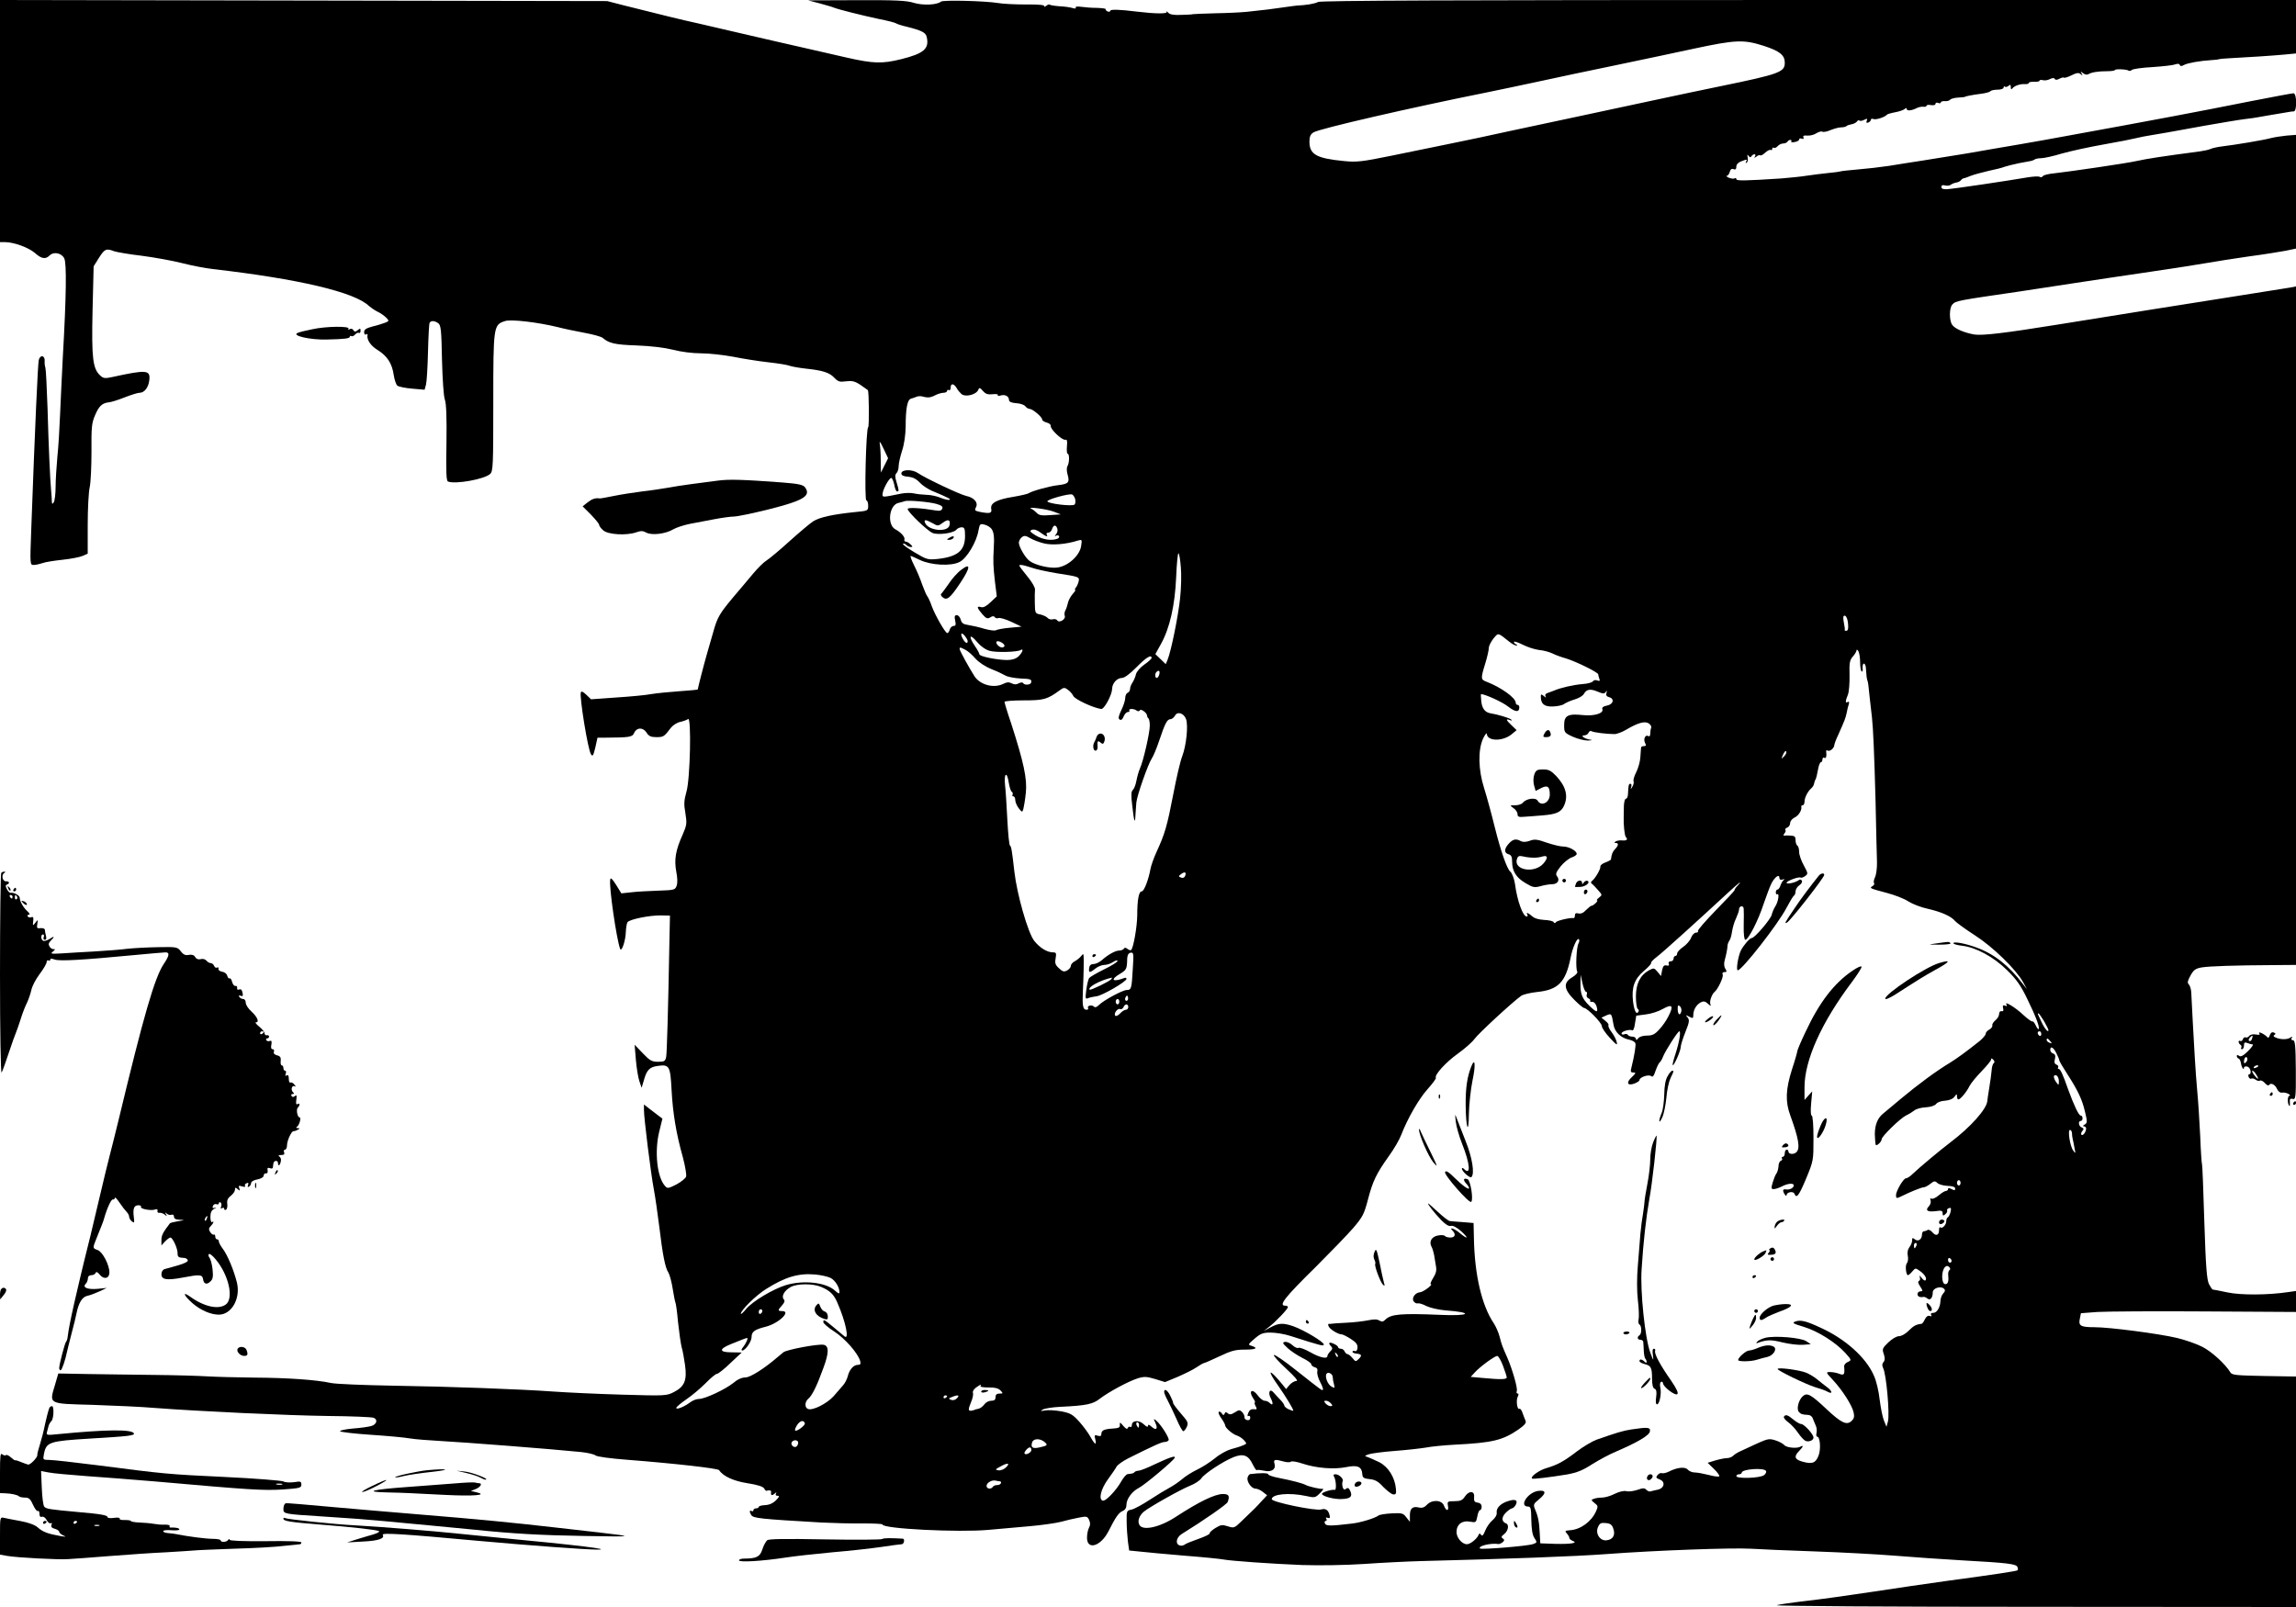 <?xml version="1.0" standalone="no"?>
<!DOCTYPE svg PUBLIC "-//W3C//DTD SVG 20010904//EN"
 "http://www.w3.org/TR/2001/REC-SVG-20010904/DTD/svg10.dtd">
<svg version="1.0" xmlns="http://www.w3.org/2000/svg"
 width="1280pt" height="896pt" viewBox="0 0 1280 896"
 preserveAspectRatio="xMidYMid meet">

<g transform="translate(0,896) scale(0.1,-0.1)"
fill="#000000" stroke="none">
<path d="M0 8285 l0 -675 28 0 c49 0 131 -30 166 -60 38 -34 60 -37 83 -14 22
22 65 14 81 -16 14 -27 12 -206 -8 -555 -5 -99 -12 -241 -15 -315 -3 -74 -9
-180 -15 -235 -5 -55 -10 -131 -10 -170 0 -38 -5 -77 -10 -85 -8 -12 -10 -12
-11 5 0 11 -2 38 -4 60 -6 69 -14 243 -20 460 -4 116 -9 217 -12 225 -3 8 -5
25 -4 36 3 33 -26 38 -33 6 -5 -24 -20 -345 -42 -949 -7 -191 -7 -193 14 -193
11 0 33 5 48 10 14 6 65 14 113 19 47 5 98 15 113 22 l27 12 0 161 c0 89 5
183 11 209 6 27 10 117 10 200 -1 135 1 158 20 202 22 52 40 68 78 72 12 1 51
13 86 27 36 14 73 26 84 26 26 0 49 28 54 68 8 60 -13 62 -205 20 -41 -9 -51
-8 -68 8 -42 38 -49 98 -43 363 l6 246 30 48 c32 50 40 53 85 36 15 -5 84 -17
153 -25 69 -9 170 -27 225 -41 55 -14 132 -29 170 -33 479 -55 795 -129 873
-207 8 -7 28 -21 45 -30 18 -8 40 -24 50 -34 17 -18 17 -19 -5 -28 -13 -5 -44
-15 -70 -21 -37 -10 -48 -17 -48 -32 0 -11 5 -16 10 -13 6 4 10 3 9 -2 -6 -26
17 -61 57 -85 53 -33 80 -75 89 -139 4 -26 13 -53 20 -59 7 -6 45 -14 83 -17
l69 -6 8 29 c4 16 9 98 11 182 2 84 6 157 9 162 8 14 28 12 48 -2 15 -11 18
-38 21 -203 3 -110 9 -204 16 -223 8 -22 11 -98 9 -242 -3 -168 -1 -211 9
-215 42 -16 202 13 234 42 17 15 18 44 18 401 0 426 1 431 66 452 33 11 184
-7 294 -34 30 -8 96 -22 145 -31 50 -9 97 -22 105 -29 35 -30 68 -38 188 -42
80 -3 155 -12 204 -24 45 -12 110 -20 157 -20 44 0 124 -9 178 -19 54 -11 143
-25 197 -31 55 -6 109 -15 120 -20 12 -4 50 -11 86 -15 96 -10 134 -22 161
-51 21 -22 30 -25 66 -20 33 4 48 1 80 -20 21 -15 39 -28 41 -29 7 -6 8 -205
2 -207 -12 -5 -22 -408 -10 -408 5 0 10 -13 10 -29 0 -29 -1 -29 -72 -36 -127
-13 -199 -29 -235 -52 -16 -10 -74 -59 -131 -110 -56 -51 -115 -100 -130 -109
-15 -9 -48 -42 -74 -73 -26 -31 -76 -91 -113 -134 -74 -89 -86 -109 -109 -192
-10 -33 -26 -89 -36 -125 -17 -59 -50 -188 -50 -194 0 -2 -46 -6 -102 -10 -57
-4 -128 -11 -158 -16 -30 -6 -118 -14 -195 -19 l-140 -10 -26 25 c-19 18 -28
22 -31 13 -8 -25 40 -323 57 -345 9 -14 13 -7 24 39 l12 54 42 0 c137 1 152 3
162 26 14 32 49 33 69 3 13 -21 25 -26 56 -26 39 0 43 3 80 52 11 14 35 30 53
33 17 4 37 11 43 16 19 16 12 -334 -9 -405 -14 -50 -15 -70 -6 -120 9 -56 8
-66 -15 -119 -40 -88 -48 -140 -36 -206 7 -35 8 -65 2 -80 -8 -23 -14 -24
-103 -27 -52 -2 -119 -5 -149 -9 l-56 -6 -29 47 c-22 35 -31 43 -33 30 -8 -37
35 -332 55 -386 8 -22 31 46 32 95 1 22 5 46 9 53 11 16 122 39 187 38 l50 -1
-3 -140 c-7 -385 -14 -623 -18 -647 -5 -25 -10 -28 -45 -28 -35 0 -46 6 -86
48 l-45 47 7 -85 c4 -46 13 -100 20 -120 l12 -35 12 40 c16 59 32 76 79 82 64
9 69 -1 76 -135 7 -128 25 -240 63 -375 13 -49 21 -97 18 -107 -3 -10 -28 -30
-54 -44 -46 -23 -50 -24 -64 -8 -44 49 -59 191 -32 302 l18 73 -24 18 c-13 10
-36 28 -51 39 l-28 22 0 -32 c0 -44 38 -351 55 -441 8 -42 21 -134 30 -205 19
-159 33 -232 51 -259 7 -11 18 -51 24 -89 6 -38 13 -73 15 -77 3 -4 10 -54 15
-111 6 -56 15 -119 20 -139 6 -19 14 -64 19 -100 12 -85 -3 -120 -61 -150 -42
-22 -48 -22 -293 -15 -137 4 -306 12 -375 17 -197 14 -578 28 -900 33 -162 3
-317 9 -345 15 -83 18 -243 29 -426 30 -96 1 -214 4 -264 7 -49 3 -184 7 -300
8 -116 1 -282 4 -370 5 l-160 3 -18 -62 c-33 -111 -42 -106 211 -113 120 -4
274 -11 343 -17 248 -19 739 -42 969 -45 129 -1 243 -6 253 -10 25 -10 17 -37
-13 -46 -14 -4 -60 -11 -104 -14 -43 -4 -74 -11 -70 -15 5 -5 83 -14 174 -20
91 -6 188 -15 215 -20 28 -5 109 -11 180 -15 116 -6 608 -44 775 -61 36 -4 72
-12 80 -19 9 -7 83 -17 175 -24 270 -21 507 -48 514 -58 23 -35 82 -61 159
-73 56 -9 85 -18 92 -29 5 -9 11 -15 14 -13 12 5 26 2 25 -5 -3 -21 3 -24 18
-12 11 10 14 10 9 2 -4 -8 -1 -13 9 -13 12 0 10 -6 -9 -25 -17 -17 -38 -26
-61 -27 -19 -1 -35 -5 -35 -10 0 -4 -7 -8 -15 -8 -8 0 -15 -5 -15 -11 0 -5 -4
-7 -10 -4 -12 7 -13 -5 -2 -22 11 -18 46 -22 392 -42 63 -3 166 -6 228 -5 61
0 112 -2 112 -6 0 -24 424 -45 590 -30 52 5 154 14 225 20 72 6 153 18 180 25
28 8 72 18 98 23 45 9 49 8 59 -13 7 -16 7 -29 -1 -43 -6 -11 -11 -36 -11 -56
0 -71 77 -48 120 37 40 79 56 102 78 112 15 6 22 19 22 36 0 31 31 74 69 93
33 17 195 153 200 168 5 14 -25 4 -115 -38 -39 -19 -78 -34 -86 -34 -8 0 -18
-3 -22 -7 -7 -8 -12 -9 -39 -12 -7 0 -23 -18 -35 -39 -29 -52 -89 -115 -105
-109 -23 8 -10 64 29 118 22 30 44 62 49 72 6 10 35 31 65 46 144 72 187 91
202 91 9 0 20 4 23 10 6 10 -42 87 -70 110 -15 12 -15 11 -4 -13 16 -34 5 -45
-21 -22 -14 13 -20 14 -20 5 0 -9 -9 -5 -24 9 -26 25 -66 22 -66 -5 0 -8 -4
-13 -9 -10 -5 4 -11 0 -14 -6 -3 -9 -11 -4 -25 12 -17 21 -20 22 -19 6 2 -15
-6 -19 -39 -21 -49 -3 -64 -10 -64 -31 0 -11 -6 -13 -20 -9 -18 6 -20 3 -14
-19 9 -37 -2 -32 -26 11 -11 21 -39 59 -62 85 -38 42 -50 49 -102 59 -33 6
-74 8 -90 5 -26 -5 -28 -4 -12 5 10 6 53 13 95 15 148 7 184 15 222 45 51 39
161 98 212 114 36 11 50 10 97 -4 l55 -17 70 29 c39 17 86 40 105 53 19 13 38
24 42 24 4 0 42 17 85 37 65 31 89 38 140 38 64 0 80 8 41 21 -22 6 -21 8 16
40 34 29 47 34 90 34 28 0 78 -8 111 -19 175 -56 185 -58 185 -47 0 14 -110
80 -169 101 -58 20 -82 19 -128 -6 l-38 -20 30 23 c37 28 105 100 105 110 0 5
-7 8 -15 8 -39 0 -3 46 171 217 82 82 176 179 208 216 53 62 61 78 82 158 27
104 47 145 116 242 29 40 60 93 70 120 35 91 99 202 148 256 27 30 47 58 45
61 -10 16 56 88 122 135 39 28 80 64 93 82 20 29 214 208 261 241 10 7 50 17
88 21 118 12 159 54 187 191 10 53 35 111 45 104 5 -3 5 -13 -1 -24 -12 -22
-17 -141 -7 -157 4 -6 -8 -20 -28 -32 -51 -30 -48 -66 11 -125 25 -25 50 -46
55 -46 18 0 99 -83 99 -101 0 -10 20 -39 45 -66 37 -40 43 -44 38 -23 -3 14
-16 39 -29 56 -13 17 -20 34 -17 38 3 3 -4 14 -17 24 l-22 18 26 12 c30 13 30
13 41 -50 6 -42 42 -76 88 -85 16 -3 31 -12 34 -19 4 -12 -5 -68 -23 -141 -5
-18 -2 -23 12 -23 16 0 14 -4 -9 -26 -34 -31 -24 -50 16 -35 15 6 27 14 27 19
0 16 51 33 65 22 9 -7 15 0 25 31 8 22 18 42 22 45 5 3 14 18 19 32 13 33 82
141 91 142 10 0 0 -60 -21 -125 -11 -33 -18 -61 -16 -64 7 -6 45 81 45 102 0
10 12 48 26 83 22 55 24 67 12 81 -12 15 -11 15 10 4 19 -10 22 -9 22 9 0 29
16 57 41 71 16 8 25 7 40 -7 17 -15 19 -15 14 -2 -6 15 9 56 24 68 18 14 50
82 45 95 -4 10 0 15 10 15 13 0 14 3 5 18 -8 12 -9 30 -4 48 9 33 15 62 16 84
1 8 6 20 11 27 5 6 11 28 14 49 3 20 12 53 22 73 9 20 17 42 17 50 0 21 25 25
26 4 1 -10 1 -53 0 -95 -1 -47 3 -78 9 -78 17 0 73 110 102 200 16 47 36 100
45 117 19 35 43 51 43 28 0 -9 6 -12 18 -9 10 4 13 3 6 -3 -6 -4 -14 -18 -18
-30 -4 -13 -12 -23 -17 -23 -5 0 -9 -7 -9 -16 0 -8 4 -13 8 -10 13 8 6 -41
-10 -66 -8 -12 -18 -35 -21 -49 -7 -26 -95 -129 -111 -129 -11 0 -45 -39 -61
-70 -15 -31 -28 -110 -17 -110 23 0 226 259 272 349 18 34 36 64 41 67 5 3 9
14 9 24 0 10 9 26 21 34 12 8 18 19 14 26 -4 7 -11 8 -18 2 -17 -13 -67 -24
-67 -14 0 10 67 35 78 29 4 -3 15 1 25 8 18 13 17 15 -7 60 -14 25 -26 59 -26
75 0 16 -4 32 -10 35 -5 3 -10 17 -10 31 0 19 -5 24 -27 25 -16 1 -32 1 -37 0
-5 -1 -4 4 2 12 7 8 9 17 5 20 -3 4 2 9 11 13 9 3 16 15 16 25 0 11 11 24 25
31 22 10 42 42 37 61 -1 4 2 7 8 7 5 0 10 9 10 20 0 23 19 59 38 75 7 6 14 17
15 25 2 8 5 20 9 25 3 6 9 29 13 53 4 23 11 42 16 42 5 0 9 7 9 16 0 8 5 12
10 9 10 -6 14 7 11 34 -2 7 2 10 8 6 12 -7 36 13 37 30 0 6 10 33 23 60 36 81
39 89 46 120 3 17 8 38 12 49 3 12 1 16 -6 12 -14 -9 -14 5 1 41 6 15 10 64 9
108 -2 69 1 84 18 104 12 13 21 29 21 35 0 6 5 4 10 -4 5 -8 10 -36 10 -62 0
-26 4 -49 9 -52 4 -3 7 6 5 19 -1 14 2 25 7 25 5 0 10 -10 11 -22 3 -45 5 -63
8 -70 5 -15 6 -23 14 -103 5 -44 10 -91 12 -105 7 -64 13 -207 20 -465 3 -154
7 -307 8 -340 1 -33 -4 -72 -11 -86 -7 -15 -9 -30 -5 -33 3 -4 0 -11 -8 -16
-20 -12 -17 -13 77 -38 46 -12 100 -33 122 -48 22 -14 70 -33 108 -41 75 -17
132 -42 153 -69 8 -9 57 -45 110 -79 101 -65 228 -189 268 -260 l22 -40 -23
29 c-78 103 -161 168 -261 204 -60 22 -126 34 -126 23 0 -5 22 -11 48 -14 78
-9 176 -62 251 -136 53 -52 77 -86 113 -161 49 -100 71 -160 63 -168 -2 -2
-10 7 -16 21 -7 15 -15 24 -19 22 -4 -2 -26 14 -50 36 -44 42 -109 81 -94 58
5 -8 2 -11 -8 -6 -12 4 -14 1 -11 -14 4 -13 1 -19 -8 -17 -8 2 -14 -5 -14 -15
0 -11 -9 -26 -21 -36 -11 -9 -19 -22 -17 -28 2 -6 -5 -17 -16 -23 -12 -6 -21
-17 -21 -24 0 -7 -15 -24 -32 -39 -78 -62 -126 -97 -168 -123 -72 -43 -178
-121 -270 -198 -46 -39 -93 -78 -103 -86 -30 -25 -45 -62 -45 -115 1 -28 3
-53 5 -58 5 -9 33 17 33 31 0 16 103 116 135 132 17 8 38 21 48 29 9 8 38 16
63 17 28 2 50 9 58 19 6 9 28 17 50 18 24 2 43 10 52 22 12 17 14 17 14 2 0
-9 3 -17 8 -17 11 0 46 42 62 75 8 16 39 53 68 83 28 29 52 58 52 64 0 9 4 8
12 0 8 -8 9 -15 3 -20 -6 -4 -11 -23 -12 -42 -2 -19 -7 -62 -13 -95 -5 -33
-11 -67 -11 -75 -5 -45 -93 -144 -204 -228 -63 -48 -173 -140 -214 -179 -13
-13 -29 -23 -36 -23 -13 0 -55 -70 -55 -94 0 -18 4 -19 28 -7 50 25 114 51
126 51 8 0 24 9 37 19 21 17 26 18 40 5 8 -8 34 -15 57 -16 28 -1 42 -6 42
-15 0 -11 -5 -11 -20 -3 -14 7 -20 7 -20 0 0 -5 -5 -10 -11 -10 -6 0 -25 -11
-41 -25 -16 -14 -35 -22 -41 -18 -6 4 -8 0 -4 -10 3 -9 -1 -23 -9 -32 -23 -23
-9 -34 36 -28 34 5 40 3 40 -12 0 -14 3 -15 15 -5 8 7 13 16 10 20 -3 4 2 11
10 14 12 4 14 0 9 -22 -4 -15 -11 -28 -16 -30 -4 -2 -8 -12 -8 -22 0 -20 -23
-43 -33 -33 -4 3 -7 -3 -7 -15 0 -30 -17 -36 -37 -13 -9 11 -21 17 -27 13 -6
-4 -15 -7 -21 -7 -5 0 -10 -8 -10 -17 0 -28 -21 -43 -40 -28 -13 10 -15 9 -15
-6 0 -11 -7 -28 -16 -39 -9 -12 -12 -30 -8 -48 3 -15 1 -34 -6 -41 -10 -13 -4
-66 7 -66 3 0 14 9 24 21 17 20 18 20 43 2 27 -19 40 -42 30 -52 -3 -3 -13 3
-21 14 -12 15 -14 16 -10 3 3 -9 1 -18 -5 -20 -7 -3 -5 -14 7 -31 15 -24 16
-27 1 -27 -9 0 -16 -7 -16 -15 0 -14 12 -20 34 -16 4 1 14 -3 21 -9 16 -13 30
4 30 35 0 22 43 37 62 20 8 -7 8 -14 -3 -26 -9 -9 -15 -27 -16 -40 -1 -37 -19
-69 -40 -69 -12 0 -16 -4 -12 -12 5 -7 2 -9 -8 -5 -10 3 -19 -3 -27 -19 -6
-13 -14 -24 -18 -25 -30 -3 -45 -11 -72 -38 -17 -18 -41 -31 -54 -31 -14 0
-39 -15 -60 -35 -33 -32 -35 -37 -25 -65 7 -22 7 -34 -2 -45 -8 -9 -8 -19 -2
-32 18 -33 38 -258 27 -299 l-8 -29 -14 34 c-8 19 -18 71 -24 117 -5 47 -19
107 -33 136 -44 100 -159 203 -296 265 -81 38 -112 45 -141 35 -20 -8 -13 -12
47 -30 79 -24 177 -86 231 -145 36 -40 36 -41 14 -51 -12 -5 -21 -16 -20 -25
4 -45 0 -51 -27 -41 -14 6 -37 10 -51 10 -25 0 -25 -1 16 -45 53 -57 107 -142
115 -181 5 -23 2 -34 -12 -47 -27 -25 -57 -11 -139 66 -88 83 -109 94 -133 72
-24 -22 -36 -73 -21 -88 12 -12 17 -14 51 -16 11 0 23 -9 26 -19 3 -9 11 -27
16 -39 6 -12 8 -31 5 -42 -3 -12 -1 -21 3 -21 17 0 22 -68 9 -104 -16 -43 -35
-51 -89 -36 -45 12 -51 29 -20 60 21 21 27 35 9 25 -19 -13 -80 -7 -92 8 -7 8
-29 20 -49 26 -33 11 -43 9 -95 -14 -32 -15 -74 -34 -93 -43 -19 -8 -41 -21
-48 -29 -7 -7 -23 -13 -35 -13 -12 0 -41 -6 -65 -13 l-42 -13 34 -33 c20 -19
33 -38 31 -42 -3 -4 -29 -1 -58 7 -28 7 -64 14 -78 14 -15 0 -32 7 -40 16 -14
17 -59 13 -105 -11 -14 -7 -32 -11 -39 -9 -6 3 -18 -2 -24 -10 -11 -13 -9 -17
12 -25 33 -13 26 -49 -12 -57 -14 -3 -32 -7 -38 -9 -7 -3 -18 1 -25 9 -10 10
-19 10 -50 -1 -21 -7 -49 -11 -62 -7 -14 3 -40 -3 -64 -15 -23 -12 -55 -21
-71 -21 -16 0 -37 -3 -46 -7 -16 -5 -15 -8 4 -23 20 -15 21 -19 9 -46 -26 -58
-86 -102 -145 -106 -28 -2 -31 -4 -18 -18 7 -8 14 -19 14 -25 0 -5 8 -12 18
-16 33 -12 -7 -19 -96 -17 l-84 3 -3 55 c-3 62 -8 92 -26 134 -11 27 -9 31 20
55 45 36 42 55 -5 48 -58 -10 -106 -87 -54 -87 15 0 17 -11 18 -75 1 -52 6
-83 17 -100 16 -24 16 -26 -7 -34 -27 -11 -289 -32 -296 -25 -14 14 61 32 103
25 4 -1 15 4 23 10 11 10 11 14 1 21 -10 6 -9 12 6 23 24 18 31 54 12 61 -26
10 -26 35 -1 60 13 13 29 24 34 24 6 0 15 9 21 19 14 27 -2 35 -44 21 -41 -13
-66 -39 -62 -65 2 -11 -8 -28 -23 -41 -15 -12 -33 -38 -41 -58 -10 -26 -16
-32 -23 -24 -7 10 -10 10 -14 0 -9 -22 -46 -52 -65 -52 -27 0 -58 36 -58 68 0
42 31 66 74 58 34 -6 35 -6 42 29 3 19 10 35 15 35 5 0 9 9 9 19 0 13 -8 21
-22 23 -18 2 -22 9 -20 31 4 36 -29 37 -52 2 -13 -20 -25 -25 -57 -25 -39 0
-41 -2 -37 -25 7 -32 -10 -32 -22 0 -12 33 -68 35 -96 4 -12 -13 -25 -18 -40
-15 -38 10 -54 -3 -54 -43 l0 -36 -20 25 c-17 23 -24 25 -82 22 -35 -2 -67 -7
-73 -12 -20 -15 -101 -40 -150 -45 -117 -14 -143 -14 -149 1 -3 8 -1 14 5 14
6 0 7 5 3 12 -5 7 -2 9 8 5 12 -4 14 0 10 16 -7 28 -22 38 -46 31 -30 -10
-276 41 -276 57 0 29 98 38 191 18 49 -11 52 -10 78 16 14 14 22 25 16 24 -12
-3 -74 11 -95 21 -18 10 -76 25 -152 40 -32 6 -58 15 -58 20 0 8 -45 8 -101 1
-4 -1 -10 -8 -13 -17 -9 -22 20 -64 43 -64 10 0 29 -8 42 -19 l23 -18 -30 -32
c-29 -32 -37 -41 -114 -114 -38 -37 -41 -38 -75 -27 -31 10 -39 9 -70 -10 -19
-12 -33 -25 -31 -29 3 -4 -25 -18 -62 -31 -37 -13 -73 -27 -79 -33 -7 -5 -20
-7 -28 -3 -24 9 -17 44 13 63 123 76 251 165 256 178 13 34 7 45 -26 45 -46 0
-135 -44 -264 -128 -89 -58 -184 -79 -202 -44 -12 21 -1 51 24 73 33 27 207
125 258 145 26 10 55 29 63 41 18 27 123 96 181 119 54 21 82 10 106 -41 10
-20 20 -35 22 -32 3 3 21 1 41 -3 42 -10 68 8 58 40 -7 23 3 25 52 11 17 -5
35 -5 39 -1 5 5 34 0 64 -10 77 -26 177 -34 245 -20 64 13 87 3 90 -41 1 -18
9 -23 41 -26 30 -3 48 -13 75 -43 21 -21 45 -40 55 -42 16 -2 19 3 16 32 -6
63 -42 121 -92 147 -25 12 -54 25 -65 29 -19 6 -19 6 4 15 13 5 78 14 145 19
66 5 146 14 176 19 30 6 102 13 160 16 212 11 267 24 357 86 32 23 43 35 38
47 -4 10 -12 29 -17 44 -5 16 -13 26 -18 23 -12 -7 -19 48 -9 67 6 12 6 18 0
18 -6 0 -8 6 -5 14 6 15 -25 122 -52 184 -31 70 -33 77 -44 120 -6 23 -21 57
-33 75 -66 98 -106 268 -110 470 l-2 88 -60 5 c-33 2 -66 5 -73 6 -7 1 -36 23
-65 50 -28 26 -53 48 -55 48 -7 0 37 -56 73 -93 24 -25 43 -36 54 -32 11 3 32
-8 57 -30 44 -40 38 -48 -8 -10 -30 26 -63 36 -40 13 20 -20 14 -38 -12 -38
-14 0 -27 4 -30 8 -3 5 -19 7 -36 4 -37 -5 -55 -33 -40 -62 6 -10 12 -32 15
-47 2 -15 7 -43 10 -61 5 -24 1 -42 -15 -67 -12 -19 -18 -35 -14 -35 17 0 -41
-44 -59 -45 -28 -2 -50 -34 -35 -52 6 -8 16 -12 22 -10 6 2 28 -4 48 -15 21
-10 68 -21 105 -24 164 -12 139 -33 -31 -25 -215 9 -271 4 -302 -26 -12 -13
-20 -14 -34 -6 -12 8 -31 8 -60 2 -24 -5 -79 -12 -124 -14 -45 -2 -83 -5 -86
-6 -3 -1 -8 -1 -12 0 -4 0 -5 -6 -1 -14 6 -16 53 -45 73 -45 6 0 28 -11 50
-25 30 -19 39 -31 38 -49 -1 -15 -7 -22 -15 -19 -7 3 -13 1 -13 -4 0 -5 10 -9
21 -10 30 -3 34 -10 14 -30 -17 -16 -18 -16 -35 5 -10 12 -23 22 -28 22 -5 0
-12 7 -16 15 -3 8 -12 15 -21 15 -8 0 -15 4 -15 8 0 5 -11 14 -25 20 -26 12
-33 4 -14 -15 9 -9 8 -16 -5 -28 -9 -9 -16 -21 -16 -26 0 -18 -44 -8 -96 22
-30 17 -59 27 -65 24 -6 -4 -21 3 -34 15 -13 12 -31 20 -42 18 -15 -3 -13 -8
15 -34 18 -17 55 -41 82 -55 27 -13 50 -29 50 -35 0 -7 9 -14 19 -17 13 -3 18
-11 15 -23 -3 -11 4 -37 15 -58 12 -22 19 -42 16 -44 -5 -6 1 -11 -148 107
-65 52 -121 90 -125 86 -4 -4 27 -38 68 -76 51 -47 69 -69 57 -69 -11 0 -27
-10 -38 -22 l-19 -23 -20 25 c-75 92 -91 88 -25 -5 45 -64 85 -131 85 -140 0
-3 -11 1 -25 7 -14 6 -25 16 -25 21 0 5 -10 20 -22 32 -13 13 -29 31 -37 40
-21 26 -34 3 -17 -30 16 -31 13 -46 -6 -27 -7 7 -19 12 -28 12 -9 0 -27 14
-39 31 -29 39 -52 25 -26 -15 10 -14 14 -26 11 -26 -4 0 -2 -9 4 -20 9 -17 8
-20 -11 -17 -14 1 -24 -5 -30 -21 -6 -15 -5 -21 1 -17 6 3 10 -1 10 -10 0 -10
-6 -15 -17 -13 -10 2 -17 10 -15 17 1 6 -5 19 -13 28 -14 13 -18 13 -41 -2
-19 -12 -29 -14 -39 -5 -10 8 -14 8 -18 -2 -4 -10 -8 -10 -16 2 -5 8 -13 11
-17 8 -3 -4 3 -20 15 -36 12 -17 21 -34 21 -39 0 -14 42 -50 66 -57 12 -4 29
-15 39 -26 17 -19 17 -20 -6 -29 -13 -6 -43 -15 -66 -21 -22 -6 -63 -28 -89
-50 -27 -22 -72 -51 -100 -64 -29 -14 -67 -38 -85 -54 -19 -16 -50 -37 -69
-47 -19 -10 -69 -40 -110 -67 -41 -27 -87 -52 -102 -55 -27 -5 -28 -8 -27 -67
0 -33 4 -83 7 -111 l7 -50 60 -6 c33 -4 146 -14 250 -23 105 -8 201 -18 215
-21 42 -8 265 -24 440 -31 97 -3 239 -1 345 6 99 7 241 14 315 16 480 12 862
26 1035 39 279 21 703 36 805 30 47 -3 207 -10 355 -15 149 -5 351 -16 450
-24 99 -8 268 -20 375 -26 254 -14 301 -20 307 -37 3 -8 4 -16 1 -18 -4 -5
-124 -23 -398 -60 -102 -14 -286 -41 -410 -60 -124 -19 -290 -42 -370 -51 -79
-9 -153 -20 -165 -24 -11 -5 636 -9 1438 -9 l1457 -1 0 643 0 642 -177 3
c-153 3 -179 5 -188 19 -28 47 -106 118 -158 144 -31 16 -94 38 -140 49 -101
24 -376 60 -460 60 -78 0 -91 8 -82 48 l6 30 92 7 c51 3 320 5 599 3 l508 -3
0 59 0 58 -42 -6 c-113 -17 -264 -18 -340 -2 -42 9 -79 16 -82 16 -3 0 -12 13
-21 30 -12 24 -18 95 -26 346 -5 174 -11 320 -13 323 -2 3 -7 74 -10 156 -4
83 -11 193 -16 245 -5 52 -11 138 -14 190 -6 103 -18 315 -20 368 -1 17 -7 37
-14 44 -9 9 -6 20 10 49 17 31 28 39 62 45 42 7 187 12 404 13 l122 1 0 1891
0 1892 -37 -7 c-21 -3 -137 -22 -258 -41 -256 -40 -769 -122 -1035 -165 -298
-48 -419 -62 -464 -55 -55 10 -106 31 -122 53 -18 23 -18 97 1 115 19 20 25
21 375 72 52 8 185 28 295 45 110 17 306 46 435 65 129 19 271 41 315 49 44 8
148 24 230 36 83 11 176 26 208 32 l57 12 0 317 0 317 -52 -4 c-29 -3 -69 -9
-88 -14 -39 -11 -202 -38 -270 -46 -25 -3 -54 -9 -65 -14 -11 -5 -38 -11 -60
-14 -219 -29 -290 -40 -355 -54 -52 -12 -366 -58 -455 -68 -33 -3 -63 -10 -66
-16 -4 -6 -12 -8 -18 -4 -6 4 -37 2 -68 -3 -110 -19 -405 -63 -449 -66 -21 -1
-31 3 -31 12 0 10 7 13 21 9 11 -3 25 -1 30 3 6 5 20 11 31 13 11 1 23 8 27
13 4 6 11 10 15 11 4 0 22 6 38 13 17 7 62 19 100 28 39 8 79 18 90 23 11 4
47 13 80 20 33 6 65 12 70 13 6 2 15 5 20 9 6 3 21 6 35 6 14 0 66 11 115 26
50 14 155 37 235 51 80 14 161 30 180 35 19 5 51 11 70 14 51 8 124 21 310 55
91 16 192 33 225 37 33 4 62 8 65 9 5 1 108 19 170 29 14 3 31 5 38 5 18 1 17
101 -2 101 -7 0 -114 -20 -237 -44 -306 -61 -507 -99 -1039 -196 -58 -11 -171
-31 -252 -45 -82 -14 -212 -36 -290 -50 -79 -13 -190 -31 -248 -40 -58 -9
-143 -22 -190 -30 -47 -7 -125 -16 -175 -20 -49 -4 -93 -9 -96 -11 -3 -1 -34
-6 -70 -9 -35 -4 -89 -10 -119 -15 -30 -5 -93 -11 -140 -15 -200 -13 -250 -14
-250 -4 0 6 -4 8 -9 5 -5 -4 -20 -2 -33 3 -12 6 -18 10 -12 10 7 1 14 11 17
22 4 15 11 20 21 16 11 -5 16 0 16 14 0 12 10 23 26 29 33 13 37 13 28 -2 -4
-6 -3 -8 4 -5 5 4 8 17 5 30 -3 16 -2 18 5 8 7 -9 12 -10 16 -2 4 6 12 11 17
11 6 0 7 -6 3 -12 -6 -10 -5 -10 8 -1 8 7 18 10 21 7 3 -3 16 3 28 15 12 11
26 18 31 15 4 -3 8 0 8 6 0 6 4 9 9 6 5 -3 14 1 21 9 7 8 21 15 31 15 10 0 21
5 24 10 3 6 11 10 16 10 6 0 8 -4 5 -9 -3 -4 6 -6 19 -3 14 2 25 9 25 14 0 6
7 8 14 5 10 -4 13 -1 10 7 -4 9 3 12 22 10 15 -1 37 4 50 13 13 8 28 12 33 9
6 -4 27 0 47 9 20 8 46 15 59 15 12 0 25 3 29 7 3 4 16 8 28 10 12 2 25 9 30
15 4 7 10 9 14 6 4 -4 16 -2 27 4 17 8 19 8 14 -5 -4 -11 -2 -14 9 -10 7 3 14
10 14 15 0 6 7 8 15 4 14 -5 64 11 75 25 3 3 23 9 45 13 22 4 46 12 53 18 8 7
12 7 12 0 0 -12 28 -9 57 6 10 5 26 8 36 7 9 -2 17 1 17 5 0 5 11 7 25 4 15
-2 25 0 25 7 0 6 7 9 15 5 8 -3 15 -2 15 3 0 5 10 8 23 7 12 -1 25 3 29 8 3 5
24 11 45 12 21 1 38 3 38 4 0 3 41 11 88 17 26 3 50 10 53 14 3 5 21 9 40 9
19 0 34 5 34 12 0 6 3 8 7 5 3 -4 12 -2 20 4 10 9 13 7 13 -7 0 -11 3 -15 8
-8 10 15 44 27 70 25 12 -1 22 2 22 6 0 5 14 8 30 7 16 -1 30 2 30 6 0 4 9 6
19 3 10 -3 28 0 39 6 14 7 23 8 27 1 4 -7 13 -6 26 1 12 6 23 9 25 6 3 -3 22
3 42 13 29 14 40 16 51 7 12 -10 13 -9 6 3 -8 13 -6 13 8 2 9 -8 22 -10 29 -6
17 11 55 17 106 17 23 0 42 3 42 6 0 8 69 5 77 -3 4 -3 12 -1 18 4 7 6 59 13
116 16 57 4 113 10 125 15 15 5 24 4 26 -3 3 -8 10 -8 24 0 21 11 89 23 154
27 19 1 37 3 40 5 3 1 28 4 55 5 98 5 251 15 313 21 l62 6 0 149 0 149 -2716
0 c-1961 0 -2721 -3 -2736 -11 -18 -10 -67 -18 -118 -20 -8 -1 -42 -5 -75 -10
-60 -9 -101 -14 -205 -25 -30 -3 -109 -7 -175 -8 -66 -2 -122 -4 -125 -5 -3
-2 -32 -3 -65 -4 -42 -2 -64 2 -73 13 -8 8 -11 10 -8 4 6 -12 -65 -11 -164 1
-96 12 -150 14 -150 5 0 -5 -7 -7 -15 -4 -8 4 -13 9 -11 13 2 3 -19 6 -47 7
-29 0 -69 3 -89 6 -23 3 -35 1 -31 -4 3 -6 -3 -7 -17 -3 -12 4 -45 9 -72 10
-28 2 -53 6 -56 9 -3 3 -12 0 -20 -7 -9 -6 -13 -7 -10 -2 4 7 -29 11 -100 10
-59 0 -129 3 -157 8 -73 12 -307 18 -319 8 -23 -19 -101 -22 -151 -7 -40 13
-103 16 -320 15 l-270 -1 65 -17 c36 -10 72 -20 80 -24 22 -9 152 -42 250 -63
47 -9 90 -20 95 -24 6 -4 33 -13 60 -19 83 -21 105 -32 111 -56 16 -66 -14
-93 -142 -125 -105 -26 -155 -25 -304 9 -69 16 -179 41 -245 56 -66 15 -203
46 -305 70 -102 24 -228 53 -280 65 -88 19 -201 47 -420 102 l-85 22 -1692 3
-1693 3 0 -675z m9834 419 c88 -29 116 -51 116 -94 0 -52 -29 -63 -360 -131
-80 -16 -248 -52 -375 -79 -126 -27 -318 -68 -425 -91 -107 -23 -276 -59 -375
-80 -99 -22 -245 -53 -325 -69 -80 -16 -229 -47 -332 -68 -167 -34 -195 -37
-265 -30 -155 15 -193 37 -193 109 0 27 6 41 23 51 30 20 543 138 967 223 69
14 197 41 285 60 88 19 288 62 445 94 157 33 348 73 425 90 234 50 276 51 389
15z m-4500 -1909 c6 -11 18 -25 26 -32 23 -19 84 -3 94 24 5 13 10 12 26 -7
15 -17 27 -21 54 -18 19 2 32 0 29 -5 -3 -5 4 -6 16 -2 24 7 46 -4 46 -25 0
-10 13 -16 40 -18 22 -1 45 -9 51 -17 6 -8 17 -15 25 -15 17 -1 69 -45 69 -59
0 -6 11 -13 25 -17 14 -3 24 -12 23 -19 -4 -17 63 -81 81 -77 10 3 12 -7 9
-37 -2 -23 0 -41 4 -41 11 0 10 -52 -1 -69 -5 -8 -5 -28 1 -48 12 -43 5 -51
-52 -58 -48 -5 -148 -33 -165 -45 -5 -4 -44 -13 -85 -20 -94 -15 -130 -35
-124 -67 5 -25 -7 -28 -64 -17 -28 6 -30 9 -21 26 14 26 -11 54 -55 63 -35 8
-226 98 -268 127 -33 23 -93 21 -93 -2 0 -10 12 -16 37 -18 26 -2 46 -12 65
-32 14 -16 45 -36 67 -46 94 -39 110 -48 99 -51 -6 -2 -28 3 -48 11 -21 9 -56
17 -79 17 -22 1 -54 4 -71 8 -16 4 -48 3 -70 -1 -107 -22 -105 -21 -105 -4 0
26 40 97 50 91 5 -3 12 -21 16 -40 3 -19 10 -35 15 -35 12 0 11 5 -3 52 -9 29
-9 41 0 50 7 7 12 25 12 40 0 15 9 54 19 85 12 36 19 87 20 133 0 102 9 150
29 157 10 3 24 7 32 11 8 3 20 4 25 3 36 -10 51 -9 76 4 15 8 37 15 49 15 11
0 20 5 20 11 0 5 5 7 10 4 6 -3 10 3 10 15 0 25 19 22 34 -5z m-403 -430 l-20
-40 -1 70 c0 39 -3 81 -6 95 -2 14 7 0 21 -30 l26 -55 -20 -40z m1063 -188 c3
-12 1 -26 -3 -30 -12 -12 -152 5 -152 18 0 11 120 44 138 38 6 -3 14 -14 17
-26z m-772 -27 c27 -8 36 -15 31 -26 -4 -11 -14 -14 -37 -10 -84 14 -156 18
-156 8 0 -16 111 -123 140 -134 31 -12 115 -1 131 18 6 8 20 14 30 14 16 0 19
-8 19 -48 0 -81 -40 -115 -148 -128 -60 -6 -64 -5 -133 36 -39 23 -68 44 -65
48 4 3 12 0 18 -6 7 -7 18 -12 26 -12 11 0 11 3 -2 15 -8 8 -20 15 -26 15 -6
0 -10 5 -8 12 5 13 -20 41 -51 57 -47 26 -34 136 18 147 14 3 31 8 36 10 16 6
137 -4 177 -16z m653 -43 l39 -15 -59 -4 c-47 -4 -63 -1 -75 12 -9 9 -22 20
-30 23 -32 14 87 -1 125 -16z m-582 -77 c-10 -38 -112 -30 -134 11 -12 24 0
24 40 2 29 -17 31 -17 58 3 29 22 44 16 36 -16z m234 -18 c14 -19 17 -46 13
-112 -4 -69 -3 -99 7 -185 l10 -80 -35 -33 c-23 -22 -40 -31 -53 -27 -26 8
-23 -4 7 -39 22 -25 29 -28 45 -18 12 8 20 8 25 1 3 -6 12 -8 20 -5 8 3 40 -6
72 -21 l57 -27 -65 -6 c-36 -3 -71 -10 -78 -14 -6 -4 -35 0 -64 8 -29 9 -69
18 -89 21 -29 4 -38 11 -43 30 -4 14 -13 25 -22 25 -12 0 -14 -7 -9 -30 5 -23
3 -30 -9 -30 -8 0 -18 -9 -21 -20 -3 -11 -10 -20 -14 -20 -11 0 -68 100 -86
149 -8 24 -20 50 -25 56 -6 7 -18 37 -29 66 -10 30 -30 78 -45 107 -14 28 -23
52 -19 52 4 0 27 -10 51 -22 63 -30 175 -36 222 -11 40 20 95 112 105 176 7
36 9 38 33 32 14 -3 32 -14 39 -23z m367 2 c4 -9 1 -24 -6 -32 -9 -11 -9 -14
-1 -9 6 4 14 3 17 -2 3 -5 -1 -12 -10 -15 -32 -12 -80 -5 -119 18 -34 21 -37
26 -22 32 12 4 29 -1 47 -15 31 -23 45 -27 35 -11 -3 6 1 10 9 10 8 0 18 9 21
20 8 24 21 26 29 4z m-73 -84 c45 -11 122 -5 188 16 23 7 24 6 18 -32 -9 -52
-71 -109 -130 -118 -43 -7 -127 13 -158 37 -24 18 -59 79 -59 101 0 10 8 24
17 31 13 10 22 9 47 -6 17 -10 52 -23 77 -29z m762 -132 c4 -40 2 -118 -4
-173 -10 -97 -50 -296 -70 -344 l-10 -24 -29 28 -29 28 31 56 c49 88 78 214
85 373 3 76 9 135 13 133 4 -2 10 -37 13 -77z m-832 -3 c24 -9 86 -22 139 -31
128 -20 129 -20 123 -47 -3 -12 -10 -28 -16 -34 -5 -7 -6 -13 -3 -13 4 0 -3
-10 -14 -22 -11 -13 -23 -34 -26 -48 -3 -14 -9 -33 -14 -42 -6 -10 -7 -24 -4
-32 7 -18 -31 -42 -42 -25 -3 6 -15 9 -25 6 -10 -3 -23 1 -29 8 -6 7 -24 15
-40 19 -29 5 -30 8 -31 63 -1 32 0 66 1 76 1 10 -15 39 -36 65 -59 74 -58 72
-41 72 8 0 34 -7 58 -15z m4552 -317 c2 -23 -1 -35 -10 -35 -7 0 -11 2 -9 4 2
2 0 19 -4 38 -4 19 -5 37 -2 40 11 10 23 -12 25 -47z m-4916 -75 c9 -13 10
-23 4 -27 -5 -3 -16 8 -25 25 -17 34 -1 36 21 2z m3026 -20 c16 -13 34 -23 40
-22 8 0 8 2 0 6 -7 2 -13 9 -13 14 0 5 22 -2 48 -15 27 -14 68 -27 92 -30 24
-2 57 -11 74 -19 17 -9 51 -21 76 -28 56 -17 180 -78 180 -89 0 -5 3 -16 6
-24 5 -12 2 -15 -11 -10 -9 4 -20 2 -24 -4 -4 -7 -29 -14 -57 -16 -52 -4 -125
-21 -159 -36 -11 -4 -28 -11 -38 -14 -11 -4 -15 -11 -11 -18 5 -9 3 -9 -9 1
-15 12 -17 11 -17 -3 0 -41 19 -57 68 -55 26 1 54 7 62 14 8 6 34 18 58 25 24
7 47 21 52 31 14 26 36 30 76 13 30 -13 39 -13 46 -2 7 9 8 8 4 -5 -4 -13 0
-20 14 -24 32 -8 25 -40 -11 -47 -21 -4 -29 -10 -26 -20 9 -23 -46 -40 -109
-33 -83 9 -104 -3 -104 -55 0 -42 1 -44 49 -66 27 -12 64 -21 82 -21 28 1 29
3 9 6 -31 6 -51 23 -27 23 10 0 20 7 23 15 4 8 11 12 17 8 11 -7 86 -16 127
-16 14 0 43 11 65 24 64 38 104 50 126 36 11 -7 17 -18 14 -25 -3 -8 -5 -23
-5 -33 0 -12 -4 -17 -11 -13 -16 10 -29 -17 -18 -38 7 -14 6 -18 -6 -18 -8 0
-15 -3 -16 -7 -1 -5 -2 -28 -4 -53 -1 -25 -12 -63 -23 -85 -11 -21 -18 -45
-15 -51 3 -7 -1 -21 -7 -31 -10 -16 -11 -16 -6 0 3 9 1 17 -4 17 -10 0 -12 -6
-14 -55 0 -16 -6 -29 -11 -28 -6 1 -11 -17 -12 -40 0 -23 -1 -51 -1 -62 -2
-40 5 -106 12 -112 13 -13 5 -21 -18 -19 -14 2 -30 -1 -38 -5 -10 -7 -10 -9 0
-9 17 0 15 -15 -4 -34 -14 -14 -20 -30 -23 -58 -1 -3 -15 -11 -32 -17 -16 -6
-29 -16 -27 -23 2 -13 -29 -67 -47 -80 -7 -5 -7 -11 0 -16 6 -4 21 -20 34 -35
24 -27 24 -27 5 -42 -10 -8 -15 -15 -11 -15 11 0 -19 -30 -30 -30 -4 0 -18
-11 -31 -24 -14 -16 -29 -22 -42 -19 -14 4 -20 0 -20 -11 0 -9 -3 -15 -7 -15
-18 4 -94 -14 -99 -23 -4 -7 -9 -6 -13 1 -4 6 -28 11 -54 12 -30 2 -54 9 -66
21 -22 19 -36 24 -26 8 3 -5 2 -10 -4 -10 -21 0 -53 88 -65 181 -4 28 -17 62
-26 69 -18 13 -54 116 -86 245 -19 77 -46 176 -60 220 -33 103 -35 213 -6 277
11 23 21 35 21 26 2 -41 87 -43 137 -3 l29 24 -27 26 c-32 30 -36 40 -10 30
10 -4 13 -3 7 3 -9 9 -81 30 -116 35 -30 5 -47 27 -51 67 -2 22 -3 40 -2 40
23 0 121 -45 151 -69 41 -32 63 -34 63 -5 0 8 -4 14 -10 14 -5 0 -10 5 -10 12
0 27 -82 86 -163 117 -32 12 -33 17 -7 101 11 36 20 75 20 87 0 12 12 35 26
53 28 33 23 34 87 -17z m-2895 -52 c36 -10 155 -7 173 5 18 11 8 -16 -13 -36
-15 -13 -35 -20 -63 -20 -56 0 -155 20 -155 32 0 5 -11 26 -25 46 -37 55 -30
72 11 24 22 -26 49 -45 72 -51z m82 29 c0 -6 -6 -10 -14 -10 -16 0 -38 24 -30
33 9 8 44 -11 44 -23z m-218 -23 c14 -7 39 -29 56 -49 19 -21 55 -45 90 -59
31 -12 66 -29 78 -36 12 -7 49 -14 83 -16 57 -2 65 -5 59 -24 -4 -12 -36 -14
-43 -3 -4 7 -13 6 -26 0 -13 -8 -25 -7 -39 0 -15 8 -27 7 -47 -3 -53 -26 -128
-6 -160 42 -30 47 -83 143 -83 152 0 12 3 11 32 -4z m1038 -46 c0 -4 -18 -21
-40 -36 -23 -16 -43 -39 -47 -54 -3 -14 -12 -35 -19 -46 -8 -11 -14 -27 -14
-36 0 -9 -6 -19 -14 -22 -7 -3 -13 -16 -13 -29 0 -13 -10 -44 -22 -68 -16 -34
-18 -46 -9 -52 9 -5 16 1 22 17 6 14 16 25 24 25 7 0 11 4 8 8 -7 12 26 12 41
0 7 -5 14 -5 18 2 6 10 40 -15 40 -31 0 -4 3 -11 8 -15 4 -4 7 -22 7 -40 0
-40 -36 -198 -55 -239 -7 -16 -16 -48 -20 -70 -4 -22 -13 -44 -20 -50 -9 -8
-10 -29 -3 -85 10 -92 16 -108 18 -55 1 22 4 54 5 70 3 38 65 214 86 246 9 13
28 59 42 101 32 96 44 118 62 118 8 0 19 9 25 19 13 26 49 16 62 -18 13 -35 2
-146 -21 -207 -11 -27 -33 -123 -50 -212 -34 -176 -47 -222 -93 -321 -16 -35
-31 -78 -34 -95 -11 -61 -36 -126 -49 -126 -16 0 -25 -45 -25 -134 -1 -65 -21
-180 -34 -193 -3 -3 -12 0 -20 6 -10 8 -16 9 -21 1 -3 -5 -15 -10 -26 -10 -21
0 -61 -22 -97 -54 -13 -11 -33 -21 -45 -21 -15 0 -23 -7 -25 -22 -4 -28 3 -29
35 -3 14 11 36 20 50 20 13 0 35 7 48 16 14 9 25 12 25 6 0 -6 -34 -27 -75
-47 -41 -20 -78 -42 -83 -48 -5 -7 -12 -36 -16 -66 -6 -49 -6 -53 11 -46 10 4
30 8 45 10 30 2 168 82 168 97 0 6 -6 8 -12 5 -67 -25 -81 -10 -23 24 35 21
38 27 39 84 1 20 7 31 19 33 17 3 18 -4 12 -93 -6 -107 -8 -115 -34 -115 -22
0 -128 -57 -154 -83 -13 -13 -22 -16 -29 -9 -12 12 -40 4 -32 -9 3 -5 -1 -9
-9 -9 -20 0 -24 23 -20 105 4 83 6 174 4 195 -1 13 -3 13 -14 -1 -7 -9 -22
-21 -34 -28 -13 -6 -23 -18 -23 -26 0 -8 -9 -19 -21 -26 -17 -9 -25 -7 -46 13
-20 18 -23 29 -18 55 5 29 3 33 -15 33 -33 0 -74 26 -105 65 -35 47 -95 256
-110 385 -13 116 -17 140 -24 145 -5 2 -11 66 -15 142 -4 76 -9 164 -13 196
-7 68 11 79 21 12 4 -24 11 -47 17 -50 5 -4 7 -11 4 -16 -4 -5 -1 -9 4 -9 6 0
11 -9 11 -21 0 -11 9 -32 19 -45 19 -24 20 -24 26 -5 3 11 10 52 14 91 8 78
-12 170 -82 387 -21 61 -37 115 -37 120 0 4 48 8 107 8 112 0 131 5 202 57 20
15 26 16 43 3 11 -7 26 -23 32 -36 10 -19 111 -66 155 -72 17 -2 60 78 61 112
0 31 27 61 55 61 13 0 45 23 81 60 54 55 84 73 84 51z m43 -91 c-3 -11 -9 -20
-14 -20 -10 0 -12 24 -2 33 13 13 21 7 16 -13z m3482 -458 c-15 -16 -16 -15
-4 12 7 15 15 23 17 16 3 -7 -3 -19 -13 -28z m-3338 -666 c-4 -10 -13 -13 -23
-9 -15 6 -15 7 1 20 21 15 30 10 22 -11z m3080 -54 c-10 -10 -17 -21 -17 -25
0 -4 -47 -54 -105 -113 -57 -59 -102 -110 -99 -115 3 -5 -2 -9 -11 -9 -9 0
-22 -13 -27 -28 -6 -16 -26 -39 -45 -52 -18 -12 -33 -29 -33 -36 0 -8 -4 -14
-10 -14 -5 0 -10 -7 -10 -15 0 -8 -7 -15 -16 -15 -10 0 -14 -6 -11 -14 4 -9 0
-12 -12 -9 -14 3 -20 -3 -25 -27 l-6 -32 -19 23 c-19 23 -21 23 -48 9 -49 -27
-73 -75 -73 -146 0 -35 5 -66 10 -69 6 -4 8 -11 4 -16 -11 -19 -23 3 -30 57
-9 79 7 125 61 171 24 20 42 40 40 44 -3 4 12 19 33 35 33 25 222 196 395 356
62 57 85 75 54 40z m-845 -592 c6 0 7 -7 4 -15 -3 -9 1 -18 9 -21 8 -4 13 -10
10 -14 -3 -4 3 -7 12 -6 10 0 19 -10 24 -26 10 -36 0 -35 -40 4 -41 40 -51 66
-50 126 l1 47 10 -47 c6 -27 15 -48 20 -48z m-2646 71 c-7 -11 -116 -64 -121
-59 -14 13 57 52 123 67 2 1 1 -3 -2 -8z m90 -118 c-10 -10 -19 5 -10 18 6 11
8 11 12 0 2 -7 1 -15 -2 -18z m-46 -8 c0 -8 -4 -15 -10 -15 -5 0 -10 7 -10 15
0 8 5 15 10 15 6 0 10 -7 10 -15z m50 -30 c0 -8 -6 -15 -13 -15 -8 0 -22 -9
-32 -20 -10 -11 -22 -17 -26 -14 -14 8 10 44 25 38 7 -3 16 2 19 10 8 20 27
21 27 1z m3011 -52 c-10 -21 -33 -54 -50 -72 -25 -28 -39 -35 -69 -35 -22 0
-42 -6 -49 -15 -8 -11 -12 -12 -13 -3 0 6 -9 12 -19 12 -11 0 -22 4 -26 10 -3
5 -12 7 -20 3 -8 -3 -15 -1 -15 5 0 12 47 25 60 17 5 -3 12 14 15 39 l7 43 53
7 c29 3 72 17 96 31 52 29 61 18 30 -42z m72 27 c-7 -27 -20 -16 -20 15 0 19
2 23 12 15 7 -6 11 -20 8 -30z m2022 -53 c14 -24 25 -47 25 -51 0 -16 -21 8
-37 42 -9 20 -19 40 -21 45 -2 4 -1 7 2 7 3 0 17 -20 31 -43z m-15 -73 c0 -8
-4 -12 -10 -9 -5 3 -10 10 -10 16 0 5 5 9 10 9 6 0 10 -7 10 -16z m50 -39 c11
-13 10 -14 -4 -9 -9 3 -16 10 -16 15 0 13 6 11 20 -6z m34 -67 c9 -17 16 -35
16 -39 0 -5 20 -39 44 -76 62 -96 84 -144 100 -213 13 -54 13 -61 -2 -70 -10
-5 -12 -10 -4 -10 6 0 12 -6 12 -12 0 -19 -18 -43 -26 -35 -4 3 -2 13 5 21 9
11 8 15 -4 20 -17 6 -21 36 -5 36 6 0 10 7 10 15 0 8 -4 15 -10 15 -11 0 -37
55 -70 145 -30 86 -44 115 -53 115 -5 0 -6 4 -3 9 3 5 -1 12 -9 15 -11 4 -14
13 -9 31 4 18 2 27 -10 31 -9 3 -16 12 -16 20 0 24 18 15 34 -18z m14 -155 c0
-25 -1 -26 -14 -8 -8 10 -14 25 -14 32 0 7 6 10 14 7 7 -3 14 -17 14 -31z m73
-290 c0 -10 2 -25 4 -33 2 -8 7 -31 10 -50 7 -32 6 -34 -7 -15 -18 24 -32 115
-18 115 6 0 10 -8 11 -17z m-621 -278 c0 -8 -4 -15 -10 -15 -5 0 -10 7 -10 15
0 8 5 15 10 15 6 0 10 -7 10 -15z m-246 -350 c-4 -8 -8 -15 -10 -15 -2 0 -4 7
-4 15 0 8 4 15 10 15 5 0 7 -7 4 -15z m196 -86 c0 -5 -4 -9 -10 -9 -5 0 -10 7
-10 16 0 8 5 12 10 9 6 -3 10 -10 10 -16z m-11 -50 c-5 -3 -9 -14 -8 -25 4
-37 -1 -54 -16 -54 -22 0 -24 72 -2 95 8 8 15 9 23 1 7 -6 8 -14 3 -17z
m-6239 -44 c26 -13 50 -52 50 -80 0 -10 -8 -7 -25 9 -50 46 -174 60 -273 31
-72 -22 -186 -90 -222 -133 -16 -20 -30 -32 -30 -27 0 20 86 104 141 138 106
67 180 89 273 81 33 -3 72 -12 86 -19z m-53 -50 c50 -21 72 -42 92 -90 46
-105 67 -209 39 -186 -7 6 -35 29 -61 51 -53 44 -57 46 -57 28 0 -7 28 -31 61
-52 60 -39 130 -119 144 -163 5 -18 2 -23 -13 -23 -24 0 -47 -27 -56 -64 -4
-16 -16 -39 -26 -50 -10 -12 -34 -39 -53 -61 -37 -41 -116 -81 -142 -71 -20 7
-19 40 1 57 21 17 48 71 84 171 32 86 32 124 2 130 -31 6 -207 -27 -225 -42
-10 -8 -23 -20 -30 -25 -75 -65 -154 -115 -181 -115 -20 0 -45 -11 -68 -31
-45 -36 -158 -89 -191 -89 -14 0 -35 -8 -48 -18 -33 -25 -79 -44 -79 -32 0 5
26 27 58 49 31 21 79 62 107 90 27 28 55 51 62 51 7 0 41 27 75 60 l63 59 -57
1 c-69 0 -71 18 -5 45 59 24 87 35 92 35 8 0 -8 -34 -23 -52 -9 -10 -10 -18
-4 -18 17 0 52 50 52 75 0 30 16 42 80 58 72 19 143 87 90 87 -25 0 -25 5 0
32 14 16 17 25 9 34 -14 17 4 49 39 68 36 20 123 20 169 1z m-327 -134 c0 -6
-4 -13 -10 -16 -5 -3 -10 1 -10 9 0 9 5 16 10 16 6 0 10 -4 10 -9z m3208 -256
c-3 -3 -9 2 -12 12 -6 14 -5 15 5 6 7 -7 10 -15 7 -18z m921 -50 c12 -31 21
-60 21 -65 0 -12 -38 -12 -133 -3 l-68 6 23 25 c30 33 110 91 125 92 6 0 21
-25 32 -55z m-949 -64 c0 -9 3 -27 7 -40 5 -21 4 -22 -14 -12 -21 11 -38 55
-28 71 9 14 35 0 35 -19z m-1964 -49 c-3 -5 17 -8 44 -8 34 1 55 -4 67 -16 16
-17 16 -18 -5 -18 -15 0 -22 -6 -22 -20 0 -15 -7 -20 -24 -20 -14 0 -31 -9
-39 -21 -8 -11 -23 -22 -33 -24 -11 -2 -19 -4 -19 -5 0 -1 -8 -3 -17 -5 -22
-4 -22 5 -3 51 8 19 12 41 9 48 -3 8 5 21 18 30 25 18 32 20 24 8z m-186 -56
c0 -3 -4 -8 -10 -11 -5 -3 -10 -1 -10 4 0 6 5 11 10 11 6 0 10 -2 10 -4z m55
-12 c-9 -10 -22 -13 -33 -9 -15 7 -15 8 3 15 35 15 48 12 30 -6z m2085 -29
c10 -12 10 -15 -3 -15 -8 0 -20 7 -27 15 -10 12 -10 15 3 15 8 0 20 -7 27 -15z
m-2933 -111 c3 -11 -46 -48 -54 -40 -3 3 2 17 11 31 17 25 37 29 43 9z m1863
-9 c0 -8 -2 -15 -4 -15 -2 0 -6 7 -10 15 -3 8 -1 15 4 15 6 0 10 -7 10 -15z
m-528 -94 c21 -18 19 -21 -26 -31 -39 -9 -51 -1 -42 28 7 22 43 23 68 3z
m-1372 -5 c0 -8 -5 -18 -11 -22 -14 -8 -33 11 -25 25 10 16 36 13 36 -3z
m1300 -40 c0 -14 -29 -31 -38 -21 -6 6 18 35 29 35 5 0 9 -6 9 -14z m-141 -97
c-11 -11 -30 -19 -42 -17 -20 3 -20 5 8 20 42 24 59 22 34 -3z m4236 -20 c4
-6 -1 -17 -11 -24 -22 -17 -154 -21 -154 -5 0 6 7 10 15 10 8 0 15 4 15 9 0
20 124 29 135 10z m-4272 -58 c16 -2 6 -21 -12 -21 -11 0 -23 -4 -26 -10 -9
-15 -35 -12 -35 5 0 17 28 34 49 30 9 -2 19 -4 24 -4z m3421 -264 c13 -36 -2
-61 -37 -65 -37 -5 -65 38 -48 74 9 21 17 25 43 22 25 -2 35 -9 42 -31z"/>
<path d="M5290 5960 c-13 -8 -13 -10 2 -10 9 0 20 5 23 10 8 13 -5 13 -25 0z"/>
<path d="M5359 5783 c-21 -15 -52 -50 -70 -78 -19 -27 -38 -53 -42 -56 -4 -3
-1 -12 8 -19 24 -20 42 -5 98 79 58 87 60 116 6 74z"/>
<path d="M8610 4870 c-9 -17 -8 -20 8 -20 24 0 32 8 25 26 -7 20 -20 17 -33
-6z"/>
<path d="M8554 4643 c-6 -17 -7 -41 -2 -61 l9 -32 31 16 c35 18 48 9 48 -36 0
-45 -48 -69 -68 -34 -11 19 -63 12 -83 -12 -6 -8 -25 -14 -42 -14 -31 0 -31 0
-9 -16 12 -8 22 -23 22 -33 0 -15 7 -18 38 -15 20 1 67 5 104 8 74 6 101 18
117 53 25 54 11 108 -43 166 -29 30 -42 37 -73 37 -33 0 -40 -4 -49 -27z"/>
<path d="M8412 4257 c-27 -29 -28 -53 -2 -60 15 -4 20 -14 20 -42 0 -52 23
-89 75 -119 40 -24 49 -26 83 -17 20 6 50 11 65 11 31 0 45 23 27 45 -9 11 -5
22 20 54 18 22 45 44 61 50 16 5 29 14 29 20 0 17 -43 41 -75 41 -16 0 -58 10
-93 22 -53 19 -68 20 -94 10 -20 -7 -37 -8 -49 -2 -27 15 -44 12 -67 -13z
m135 -79 c15 -1 38 2 50 6 32 10 35 -6 8 -38 -49 -57 -165 -39 -149 22 6 19
11 22 35 17 15 -4 40 -7 56 -7z"/>
<path d="M8710 4050 c0 -5 5 -10 10 -10 6 0 10 5 10 10 0 6 -4 10 -10 10 -5 0
-10 -4 -10 -10z"/>
<path d="M8786 4034 c-3 -9 -6 -17 -6 -18 0 -2 14 -2 31 -1 31 2 58 27 38 34
-6 2 -15 -3 -20 -10 -6 -10 -9 -11 -9 -1 0 18 -27 15 -34 -4z"/>
<path d="M8830 3984 c0 -8 5 -12 10 -9 6 3 10 10 10 16 0 5 -4 9 -10 9 -5 0
-10 -7 -10 -16z"/>
<path d="M8565 3940 c-3 -5 -1 -10 4 -10 6 0 11 5 11 10 0 6 -2 10 -4 10 -3 0
-8 -4 -11 -10z"/>
<path d="M6114 4853 c-3 -10 -10 -26 -15 -35 -10 -20 -1 -51 13 -42 5 3 8 13
7 22 -3 30 1 35 16 22 12 -10 16 -9 21 4 9 22 -2 46 -21 46 -9 0 -18 -8 -21
-17z"/>
<path d="M6090 3629 c0 -5 5 -7 10 -4 6 3 10 8 10 11 0 2 -4 4 -10 4 -5 0 -10
-5 -10 -11z"/>
<path d="M4553 1684 c-26 -27 -5 -63 43 -78 17 -5 20 -2 19 16 -1 13 -9 24
-18 26 -9 2 -19 14 -24 27 -7 19 -10 21 -20 9z"/>
<path d="M5470 1201 c0 -5 9 -7 20 -4 11 3 20 7 20 9 0 2 -9 4 -20 4 -11 0
-20 -4 -20 -9z"/>
<path d="M1740 7124 c-36 -7 -72 -16 -80 -20 -39 -15 71 -40 163 -37 97 2 127
6 127 15 0 5 4 7 9 4 5 -3 14 1 21 9 7 8 16 12 21 9 5 -3 9 2 9 12 0 14 -2 14
-16 3 -13 -10 -17 -10 -24 0 -4 8 -13 10 -20 6 -8 -5 -11 -4 -7 2 10 16 -128
14 -203 -3z"/>
<path d="M4000 6280 c-36 -5 -101 -13 -145 -19 -44 -6 -105 -15 -135 -21 -30
-5 -93 -15 -140 -20 -47 -6 -118 -17 -157 -25 -40 -8 -76 -15 -80 -14 -23 4
-43 -3 -67 -22 l-28 -22 46 -46 c25 -26 46 -51 46 -57 0 -6 10 -20 23 -31 26
-24 130 -30 184 -11 26 9 37 9 57 -2 31 -16 107 -7 150 19 17 10 58 23 91 30
33 6 95 18 137 26 42 8 92 15 110 15 18 0 105 18 193 40 195 49 238 75 203
123 -11 14 -36 20 -128 27 -216 16 -295 19 -360 10z"/>
<path d="M7 4093 c-4 -3 -7 -259 -7 -567 0 -313 4 -554 9 -546 5 8 23 58 40
110 17 52 36 104 41 115 5 11 16 45 26 75 9 30 25 71 35 90 9 20 20 52 24 71
4 20 24 59 46 88 21 28 39 58 39 67 0 8 5 12 10 9 6 -3 10 -2 10 4 0 7 8 7 25
1 26 -10 152 -3 445 25 85 8 163 15 173 15 24 0 21 -19 -9 -63 -52 -77 -113
-289 -253 -872 -17 -71 -40 -161 -50 -200 -10 -38 -33 -133 -51 -210 -18 -77
-44 -185 -57 -240 -32 -127 -39 -158 -54 -220 -6 -27 -22 -95 -35 -150 -21
-94 -31 -143 -37 -190 -1 -11 -5 -22 -8 -25 -7 -5 -39 -128 -39 -148 0 -7 4
-12 8 -12 7 0 27 59 36 105 2 11 14 56 25 100 12 44 24 94 27 110 12 61 32 94
61 100 15 3 46 15 68 25 l40 19 -50 -5 c-56 -5 -88 7 -67 28 6 6 12 20 12 30
0 11 7 18 19 18 11 0 22 6 24 13 4 8 11 5 24 -11 23 -28 53 -20 53 13 0 42
-38 115 -65 125 -30 11 -30 9 -4 73 27 67 36 90 39 102 16 57 40 110 49 107 6
-1 11 3 11 9 0 7 12 -5 26 -26 14 -21 32 -44 40 -52 8 -8 14 -20 14 -27 0 -8
7 -19 15 -26 14 -11 15 -8 11 24 -6 48 1 66 26 66 10 0 17 -4 14 -9 -7 -11 56
-23 78 -15 11 4 16 2 14 -7 -2 -8 3 -13 11 -11 7 1 20 -3 29 -10 13 -11 15
-11 7 2 -6 12 -5 12 5 3 7 -6 19 -9 26 -6 8 3 14 -1 14 -11 0 -11 10 -16 33
-17 29 -1 28 -2 -10 -8 -24 -4 -44 -9 -46 -12 -39 -51 -47 -67 -47 -92 l0 -31
20 22 c12 12 25 22 30 22 12 0 40 -59 40 -87 0 -22 4 -25 39 -27 8 -1 16 -6
18 -13 3 -7 -20 -18 -54 -28 -32 -9 -66 -18 -75 -21 -11 -3 -18 -15 -18 -29 0
-30 30 -35 120 -18 94 18 108 17 112 -9 4 -28 21 -33 42 -12 13 12 15 27 11
67 -3 28 -11 57 -17 64 -6 8 -8 17 -3 21 4 4 20 -9 36 -28 75 -89 104 -221 57
-254 -41 -29 -120 -12 -199 45 -45 32 -34 5 15 -38 44 -38 101 -63 146 -63 71
0 122 90 101 178 -17 69 -52 153 -78 188 -13 17 -23 36 -23 42 0 7 -4 12 -10
12 -5 0 -10 7 -10 16 0 8 -4 13 -8 10 -4 -2 -13 4 -20 14 -9 15 -9 22 3 34 16
16 20 31 7 22 -5 -3 -9 10 -9 29 0 24 6 37 21 45 12 6 14 9 4 6 -12 -4 -15 -1
-11 10 3 8 12 13 19 10 8 -3 14 -1 14 5 0 6 4 8 10 4 5 -3 6 -13 3 -22 -4 -11
-3 -14 5 -9 7 4 12 2 12 -4 0 -6 5 -8 10 -5 6 4 9 18 7 33 -3 19 3 32 20 45
13 10 23 25 23 34 0 13 3 13 15 3 13 -11 14 -10 9 5 -6 14 -3 16 16 10 14 -4
20 -3 16 3 -3 5 1 12 9 15 10 4 12 1 8 -10 -4 -11 -2 -14 5 -9 7 4 12 13 12
20 0 8 16 17 35 20 21 4 35 13 35 21 0 8 6 14 13 13 7 -2 11 5 9 16 -3 14 1
17 12 13 9 -4 17 -2 17 3 1 6 2 15 3 22 2 19 26 21 26 2 0 -21 13 -10 16 14 2
9 -2 20 -9 24 -8 5 -4 8 10 8 16 0 21 4 17 15 -4 8 -1 15 5 15 6 0 11 11 11
24 0 27 26 82 37 79 5 0 15 3 23 8 13 7 13 8 0 9 -10 0 -11 3 -4 8 13 9 25 52
14 52 -12 0 -20 44 -10 54 14 14 12 29 -1 20 -8 -5 -10 3 -7 24 3 24 2 29 -8
21 -8 -7 -14 -7 -19 1 -3 5 -1 10 6 10 10 0 10 3 2 11 -14 14 -5 41 11 32 6
-4 5 1 -3 10 -7 9 -17 14 -22 11 -5 -3 -9 7 -9 21 0 17 -4 24 -12 19 -8 -5 -9
-2 -5 9 3 10 2 17 -3 17 -6 0 -10 7 -10 15 0 8 -4 15 -9 15 -5 0 -8 11 -6 25
2 19 -3 27 -21 31 -14 4 -21 11 -17 20 3 8 0 14 -7 14 -8 0 -11 9 -7 26 3 18
1 24 -9 20 -7 -3 -16 -1 -19 4 -4 6 -1 10 4 10 6 0 11 5 11 10 0 6 -5 9 -12 8
-7 -2 -12 3 -13 10 0 8 -14 25 -30 38 -16 13 -25 24 -18 24 20 0 8 30 -25 60
-18 16 -32 38 -32 49 0 12 -6 21 -14 21 -8 0 -18 5 -22 12 -5 7 -2 9 8 6 11
-5 14 -1 10 17 -3 16 -9 22 -18 18 -9 -3 -14 0 -12 8 2 8 -3 13 -9 12 -7 -2
-15 8 -19 22 -3 14 -10 23 -14 20 -4 -3 -10 4 -13 14 -2 11 -15 21 -28 23 -13
2 -23 9 -21 16 1 8 -2 11 -8 7 -5 -3 -13 1 -16 9 -3 9 -12 16 -19 16 -7 0 -18
6 -24 14 -7 8 -21 12 -33 8 -13 -3 -24 1 -30 12 -6 11 -18 15 -35 12 -19 -4
-31 1 -45 20 -19 24 -24 25 -126 23 -59 -1 -136 -5 -172 -9 -36 -5 -119 -11
-185 -15 -66 -4 -149 -8 -184 -11 -58 -3 -62 -2 -45 11 10 9 13 14 6 13 -8 -2
-19 4 -25 13 -8 13 -7 21 6 34 24 24 21 28 -8 9 -13 -8 -29 -13 -35 -9 -13 8
-13 35 0 35 5 0 7 -7 4 -15 -4 -8 -1 -15 6 -15 8 0 10 8 6 23 -3 12 -6 27 -6
33 0 6 -11 10 -23 9 -21 -3 -23 1 -19 24 4 25 4 25 -11 6 -14 -18 -15 -18 -12
9 3 20 0 26 -10 22 -8 -3 -17 -1 -20 4 -4 6 -1 10 6 10 7 0 4 8 -7 18 -24 21
-44 57 -44 76 0 14 -35 32 -52 28 -4 -1 -13 8 -19 20 -9 16 -9 23 0 26 17 6
13 20 -5 18 -20 -1 -28 35 -11 46 8 5 8 8 1 8 -6 0 -14 -3 -17 -7z m63 -133
c0 -5 -2 -10 -4 -10 -3 0 -8 5 -11 10 -3 6 -1 10 4 10 6 0 11 -4 11 -10z m25
1 c3 -5 2 -12 -3 -15 -5 -3 -9 1 -9 9 0 17 3 19 12 6z m1375 -755 c0 -3 -4 -8
-10 -11 -5 -3 -10 -1 -10 4 0 6 5 11 10 11 6 0 10 -2 10 -4z m-317 -1041 c-3
-9 -8 -14 -10 -11 -3 3 -2 9 2 15 9 16 15 13 8 -4z"/>
<path d="M10140 4078 c-45 -56 -103 -133 -136 -183 -56 -83 -57 -86 -42 -79
17 7 208 251 208 266 0 12 -18 10 -30 -4z"/>
<path d="M46 4007 c3 -10 9 -15 12 -12 3 3 0 11 -7 18 -10 9 -11 8 -5 -6z"/>
<path d="M75 4000 c-3 -5 -1 -10 4 -10 6 0 11 5 11 10 0 6 -2 10 -4 10 -3 0
-8 -4 -11 -10z"/>
<path d="M120 3936 c0 -2 7 -9 15 -16 9 -7 15 -8 15 -2 0 5 -7 12 -15 16 -8 3
-15 4 -15 2z"/>
<path d="M10795 3700 c-50 -7 -49 -7 17 -7 37 0 65 3 62 8 -3 5 -11 8 -17 7
-7 0 -34 -4 -62 -8z"/>
<path d="M10809 3590 c-76 -23 -298 -170 -299 -198 0 -7 22 2 53 21 135 87
166 106 222 137 88 48 97 62 24 40z"/>
<path d="M10325 3546 c-101 -69 -183 -176 -259 -339 -26 -54 -46 -102 -46
-107 0 -5 -13 -52 -30 -103 -35 -111 -38 -179 -9 -257 46 -127 56 -182 34
-204 -16 -15 -45 -12 -45 5 0 5 -4 9 -10 9 -5 0 -10 -9 -10 -20 0 -11 -5 -20
-11 -20 -5 0 -8 -4 -5 -9 4 -5 1 -11 -6 -13 -7 -3 -13 -16 -13 -31 -1 -14 -6
-32 -11 -39 -6 -7 -15 -30 -21 -50 -10 -33 -9 -38 5 -38 10 0 30 7 46 15 32
17 66 20 66 6 0 -14 -22 -26 -42 -23 -20 4 -22 -6 -8 -28 5 -8 10 -10 10 -4 0
18 38 24 44 8 11 -29 25 -11 65 85 41 99 41 101 41 225 0 74 -4 126 -10 126
-5 0 -7 27 -3 68 l6 67 -22 -24 -21 -24 0 71 c0 151 95 362 263 585 32 43 57
82 55 87 -2 6 -26 -5 -53 -24z"/>
<path d="M9521 3279 c-13 -10 -19 -19 -14 -19 13 0 49 27 43 33 -3 3 -16 -3
-29 -14z"/>
<path d="M9570 3275 c-13 -14 -21 -27 -18 -31 3 -3 16 9 28 25 26 37 22 40
-10 6z"/>
<path d="M12595 3199 c6 -9 1 -10 -18 -7 -16 3 -31 0 -38 -8 -6 -8 -15 -11
-20 -8 -5 3 -12 -2 -15 -10 -3 -9 -10 -13 -15 -10 -5 3 -9 1 -9 -5 0 -5 5 -13
10 -16 6 -4 8 -11 5 -16 -4 -5 -1 -9 4 -9 6 0 11 9 11 21 0 16 4 19 18 14 9
-4 23 -8 30 -8 7 0 -5 -17 -25 -37 -27 -27 -42 -34 -50 -27 -9 6 -13 6 -13 -1
0 -6 4 -12 10 -14 5 -1 11 -13 13 -25 3 -24 17 -44 17 -26 0 6 9 9 19 6 18 -5
26 -43 9 -43 -4 0 -5 -7 -2 -15 4 -8 10 -12 15 -9 6 3 16 0 24 -6 8 -6 19 -9
24 -5 6 3 18 -3 28 -14 10 -12 20 -16 23 -10 10 14 34 2 45 -24 6 -13 17 -21
28 -19 9 2 25 -2 35 -7 9 -6 12 -11 5 -11 -11 0 -12 -44 0 -56 3 -3 4 5 3 19
-2 19 1 23 15 20 17 -5 19 5 18 161 -1 137 -4 166 -16 166 -9 0 -11 5 -7 13 6
9 4 9 -7 2 -16 -12 -56 -12 -82 0 -13 5 -15 10 -7 15 8 5 7 9 -4 13 -10 4 -17
-1 -22 -15 -3 -11 -9 -17 -13 -12 -11 15 -54 37 -46 23z m-41 -33 c-3 -9 -10
-13 -15 -10 -5 3 -3 11 4 19 15 16 19 13 11 -9z m-33 -129 c-8 -8 -11 -7 -11
4 0 20 13 34 18 19 3 -7 -1 -17 -7 -23z m69 -21 c0 -2 -7 -7 -16 -10 -8 -3
-12 -2 -9 4 6 10 25 14 25 6z m-12 -47 c19 -30 11 -32 -11 -3 -10 13 -14 24
-10 24 5 0 14 -9 21 -21z"/>
<path d="M8202 3013 c-22 -55 -32 -119 -31 -213 1 -131 17 -174 18 -50 1 52
10 136 20 185 19 89 14 132 -7 78z"/>
<path d="M9297 2960 c-12 -20 -18 -53 -19 -102 -1 -40 -7 -87 -15 -105 -19
-46 -15 -65 4 -23 9 19 19 69 23 110 3 41 14 90 23 109 19 39 20 41 9 41 -4 0
-16 -13 -25 -30z"/>
<path d="M12655 2860 c-3 -5 -1 -10 4 -10 6 0 11 5 11 10 0 6 -2 10 -4 10 -3
0 -8 -4 -11 -10z"/>
<path d="M8021 2844 c0 -11 3 -14 6 -6 3 7 2 16 -1 19 -3 4 -6 -2 -5 -13z"/>
<path d="M12785 2810 c-3 -5 -1 -10 4 -10 6 0 11 5 11 10 0 6 -2 10 -4 10 -3
0 -8 -4 -11 -10z"/>
<path d="M8116 2705 c3 -27 19 -82 35 -122 45 -113 50 -180 11 -141 -7 7 -12
8 -12 2 0 -15 45 -55 53 -47 19 19 5 108 -32 200 -21 54 -44 112 -50 128 -10
27 -10 25 -5 -20z"/>
<path d="M10150 2685 c-11 -26 -20 -54 -20 -63 1 -25 35 22 48 65 16 52 -6 50
-28 -2z"/>
<path d="M7911 2663 c-2 -27 52 -150 79 -183 27 -32 26 -27 -14 55 -25 50 -49
101 -55 115 -5 14 -10 20 -10 13z"/>
<path d="M9216 2590 c-9 -22 -16 -65 -16 -94 0 -30 -7 -91 -16 -137 -9 -46
-16 -91 -16 -99 0 -8 -4 -37 -8 -65 -5 -27 -12 -79 -15 -115 -3 -36 -9 -114
-14 -175 -6 -68 -6 -142 0 -195 6 -47 7 -95 4 -107 -3 -12 -1 -25 5 -28 13 -8
13 -52 0 -60 -15 -9 -12 -25 5 -25 8 0 16 -6 16 -12 1 -7 2 -30 3 -50 1 -21 5
-41 9 -44 4 -4 7 -12 7 -18 0 -6 -5 -5 -12 2 -14 14 -28 16 -28 3 0 -5 12 -12
27 -16 37 -9 43 -20 43 -81 0 -35 5 -54 14 -57 10 -4 13 -17 9 -46 -4 -26 -2
-41 5 -41 14 0 26 63 18 94 -3 14 -2 28 4 31 5 3 10 0 11 -7 1 -21 69 -72 80
-61 7 7 -5 32 -36 77 -59 84 -93 147 -88 164 3 6 0 12 -7 12 -7 0 -9 -13 -5
-37 4 -34 3 -32 -15 16 -29 78 -57 343 -48 466 9 147 25 288 43 390 16 84 45
346 40 353 -1 2 -10 -15 -19 -38z"/>
<path d="M9940 2575 c-9 -11 -8 -14 9 -12 22 1 28 12 12 21 -5 3 -14 -1 -21
-9z"/>
<path d="M1536 2423 c-6 -14 -5 -15 5 -6 7 7 10 15 7 18 -3 3 -9 -2 -12 -12z"/>
<path d="M8056 2425 c-6 -16 135 -177 146 -166 13 12 -4 120 -20 126 -23 9
-27 -3 -9 -23 10 -10 17 -22 17 -26 0 -13 -36 13 -82 58 -33 33 -48 41 -52 31z"/>
<path d="M1422 2350 c0 -14 2 -19 5 -12 2 6 2 18 0 25 -3 6 -5 1 -5 -13z"/>
<path d="M9911 2151 c-8 -5 -16 -18 -17 -28 -3 -16 -1 -16 12 2 8 11 19 20 24
20 4 0 12 3 16 8 10 10 -18 9 -35 -2z"/>
<path d="M10810 2145 c0 -9 6 -12 15 -9 8 4 15 10 15 15 0 5 -7 9 -15 9 -8 0
-15 -7 -15 -15z"/>
<path d="M9870 2000 c-8 -6 -11 -10 -6 -10 5 0 3 -6 -3 -14 -10 -11 -7 -14 14
-12 25 1 31 11 17 33 -5 8 -13 9 -22 3z"/>
<path d="M7663 1980 c-7 -16 -7 -31 -1 -43 5 -10 7 -21 5 -24 -7 -7 28 -102
43 -116 10 -10 11 -7 5 13 -4 14 -15 63 -24 110 -16 75 -19 82 -28 60z"/>
<path d="M9830 1983 c-20 -8 -50 -34 -50 -45 0 -13 57 19 63 37 4 8 5 15 4 14
-1 0 -9 -3 -17 -6z"/>
<path d="M9870 1940 c0 -5 5 -10 10 -10 6 0 10 5 10 10 0 6 -4 10 -10 10 -5 0
-10 -4 -10 -10z"/>
<path d="M9770 1839 c0 -5 5 -7 10 -4 6 3 10 8 10 11 0 2 -4 4 -10 4 -5 0 -10
-5 -10 -11z"/>
<path d="M7 1773 c-4 -3 -7 -18 -7 -32 l1 -26 19 24 c11 12 17 27 14 32 -6 11
-18 12 -27 2z"/>
<path d="M10740 1692 c0 -18 12 -42 21 -42 14 0 11 20 -6 36 -8 9 -15 11 -15
6z"/>
<path d="M9886 1680 c-33 -10 -76 -48 -76 -67 0 -17 10 -17 35 0 11 8 44 22
73 33 72 25 88 44 36 43 -22 0 -52 -5 -68 -9z"/>
<path d="M9780 1650 c0 -5 5 -10 10 -10 6 0 10 5 10 10 0 6 -4 10 -10 10 -5 0
-10 -4 -10 -10z"/>
<path d="M9773 1608 c-6 -13 -14 -32 -17 -43 -5 -18 -4 -17 14 4 11 13 20 32
20 42 0 25 -4 24 -17 -3z"/>
<path d="M7280 1590 c0 -5 5 -10 11 -10 5 0 7 5 4 10 -3 6 -8 10 -11 10 -2 0
-4 -4 -4 -10z"/>
<path d="M9050 1528 c0 -4 6 -8 14 -8 8 0 17 4 20 8 2 4 -4 8 -15 8 -10 0 -19
-4 -19 -8z"/>
<path d="M9842 1501 c-19 -5 -39 -14 -45 -21 -9 -10 -8 -12 6 -6 49 17 72 17
135 1 38 -9 88 -15 113 -13 l44 3 -25 17 c-30 20 -176 32 -228 19z"/>
<path d="M9801 1445 c-18 -8 -41 -15 -50 -15 -17 0 -61 -39 -61 -53 0 -10 72
-9 106 2 16 5 41 12 56 15 34 8 57 44 37 57 -20 12 -49 10 -88 -6z"/>
<path d="M1325 1440 c-9 -15 14 -40 36 -40 20 0 23 8 13 34 -7 18 -39 22 -49
6z"/>
<path d="M9910 1327 c0 -9 157 -85 208 -101 28 -8 60 -19 71 -26 30 -16 26 5
-5 27 -14 10 -37 29 -52 41 -15 13 -43 30 -62 38 -35 15 -160 32 -160 21z"/>
<path d="M9168 1249 c-15 -16 -23 -29 -18 -29 11 0 50 41 50 52 0 11 -1 10
-32 -23z"/>
<path d="M6490 1199 c0 -6 9 -28 20 -48 10 -20 33 -66 49 -103 16 -38 33 -68
38 -68 4 0 13 11 19 24 10 22 7 30 -32 74 -24 28 -44 54 -44 60 0 5 -7 23 -16
40 -15 31 -34 43 -34 21z"/>
<path d="M276 1112 c-5 -8 -20 -68 -32 -126 -2 -10 -11 -44 -20 -75 -10 -31
-17 -59 -16 -63 3 -13 -39 -56 -51 -54 -7 2 -25 8 -42 15 -16 7 -31 11 -31 9
-1 -2 -11 6 -23 16 -12 11 -24 16 -28 13 -3 -4 -12 -2 -20 4 -11 10 -13 -8
-13 -102 l0 -114 28 -1 c36 -1 70 -9 78 -17 4 -4 19 -7 34 -7 21 0 30 -8 44
-40 10 -22 22 -38 27 -35 5 4 9 -4 9 -15 0 -15 5 -20 14 -17 8 3 19 -5 26 -18
7 -14 18 -21 23 -18 6 4 8 0 4 -9 -4 -11 2 -18 19 -22 13 -4 24 -11 24 -17 0
-5 10 -14 23 -20 18 -8 16 -8 -13 -4 -73 13 -101 23 -130 49 -16 14 -51 27
-95 35 -38 7 -80 15 -92 18 -23 5 -23 4 -23 -100 l0 -105 39 -7 c57 -10 289
-22 341 -18 25 1 128 9 230 17 102 8 244 18 315 21 72 4 141 9 155 10 14 2
115 6 225 10 110 3 236 10 280 16 44 5 83 9 87 9 5 0 8 4 8 10 0 6 -74 9 -200
7 -128 -1 -200 2 -200 8 0 6 -3 5 -8 -1 -8 -13 -42 -15 -42 -2 0 4 -19 8 -42
8 -41 0 -145 14 -198 25 -14 3 -37 6 -52 7 -16 1 -28 5 -28 11 0 5 20 7 45 5
25 -2 45 0 45 4 0 8 -19 12 -47 11 -7 -1 -10 3 -7 8 3 5 -10 9 -28 8 -18 -1
-46 2 -63 5 -16 3 -51 6 -77 7 -27 1 -48 5 -48 8 0 4 -16 6 -35 6 -19 -1 -31
3 -28 8 3 5 -10 7 -31 4 -20 -3 -36 -1 -36 3 0 12 -33 18 -170 30 -155 14
-171 17 -183 29 -6 6 -12 53 -14 104 l-4 95 43 -8 c24 -5 117 -13 208 -20 91
-6 264 -20 385 -30 531 -47 601 -51 708 -45 98 7 107 9 107 27 0 18 -4 20 -40
14 -23 -3 -49 -2 -60 4 -10 5 -157 17 -327 25 -318 15 -337 17 -715 66 -125
16 -243 29 -263 29 -36 0 -36 1 -30 33 13 67 29 72 256 86 219 13 253 17 245
30 -14 22 -153 21 -420 -5 -65 -7 -69 -6 -64 12 3 10 7 26 9 34 2 8 9 20 16
27 13 14 15 83 3 83 -5 0 -11 -4 -14 -8z m1297 -429 c-7 -2 -21 -2 -30 0 -10
3 -4 5 12 5 17 0 24 -2 18 -5z m-1143 -207 c0 -3 -4 -8 -10 -11 -5 -3 -10 -1
-10 4 0 6 5 11 10 11 6 0 10 -2 10 -4z m123 -23 c-7 -2 -19 -2 -25 0 -7 3 -2
5 12 5 14 0 19 -2 13 -5z"/>
<path d="M9945 1061 c-3 -5 8 -19 23 -30 16 -11 41 -38 56 -60 15 -22 34 -42
42 -45 19 -7 44 3 44 19 0 18 -52 75 -68 75 -8 0 -27 11 -44 25 -32 27 -44 30
-53 16z"/>
<path d="M9095 990 c-47 -7 -85 -19 -194 -57 -24 -9 -72 -37 -108 -64 -76 -58
-109 -76 -173 -95 -41 -12 -90 -48 -79 -58 5 -4 98 7 195 23 55 10 88 23 140
57 38 24 98 56 134 71 119 51 185 90 188 112 4 23 -10 25 -103 11z"/>
<path d="M2385 763 c-55 -5 -188 -34 -182 -40 3 -2 24 1 47 7 23 6 96 17 163
24 106 12 83 19 -28 9z"/>
<path d="M2600 747 c30 -7 65 -18 77 -25 12 -7 25 -12 30 -12 26 2 -75 41
-114 45 l-48 5 55 -13z"/>
<path d="M7439 723 c10 -20 12 -73 2 -70 -15 4 -71 -13 -71 -22 0 -14 71 -32
112 -29 47 2 59 14 46 44 -8 18 -14 21 -24 13 -9 -7 -14 -5 -19 10 -3 12 -3
25 0 31 8 13 -19 40 -40 40 -12 0 -13 -4 -6 -17z"/>
<path d="M9185 730 c-11 -17 5 -31 19 -17 14 12 12 27 -4 27 -5 0 -12 -4 -15
-10z"/>
<path d="M2075 675 c-38 -18 -63 -33 -55 -34 8 0 44 15 80 34 84 44 66 44 -25
0z"/>
<path d="M2535 689 c-55 -4 -174 -13 -265 -20 -195 -14 -245 -27 -115 -30 50
-1 106 -3 125 -4 19 -1 110 -5 202 -10 161 -8 242 -1 173 15 l-30 7 28 11 c26
11 38 32 18 32 -5 0 -15 2 -23 4 -7 2 -58 0 -113 -5z"/>
<path d="M7555 689 c-4 -6 -4 -13 -1 -16 8 -8 36 5 36 17 0 13 -27 13 -35 -1z"/>
<path d="M1587 573 c-4 -3 -7 -16 -7 -29 0 -25 10 -26 215 -39 145 -9 233 -16
345 -26 58 -6 173 -16 255 -24 83 -8 195 -19 250 -24 213 -22 366 -31 613 -35
277 -5 285 -4 87 19 -71 8 -186 21 -255 29 -227 26 -431 46 -740 71 -168 14
-404 34 -525 45 -260 23 -230 21 -238 13z"/>
<path d="M1580 492 c0 -13 38 -19 200 -32 194 -15 321 -30 333 -37 6 -3 -10
-12 -34 -19 -24 -7 -66 -19 -94 -28 l-50 -16 88 5 c87 4 123 17 111 37 -8 13
107 6 531 -33 287 -26 599 -49 664 -49 93 0 -118 26 -534 65 -82 8 -190 19
-240 24 -130 14 -442 39 -570 46 -121 6 -385 34 -397 41 -5 3 -8 1 -8 -4z"/>
<path d="M240 469 c0 -5 5 -7 10 -4 6 3 10 8 10 11 0 2 -4 4 -10 4 -5 0 -10
-5 -10 -11z"/>
<path d="M8440 468 c0 -9 5 -20 10 -23 13 -8 13 5 0 25 -8 13 -10 13 -10 -2z"/>
<path d="M4918 379 c-6 -4 -150 -5 -320 -2 -220 4 -312 3 -321 -5 -8 -7 -20
-29 -27 -51 -13 -41 -33 -51 -101 -51 -16 0 -29 -4 -29 -10 0 -12 130 -4 255
15 50 8 169 21 265 30 97 8 220 22 275 30 54 8 104 15 112 15 13 0 19 30 6 31
-69 4 -106 4 -115 -2z"/>
</g>
</svg>
